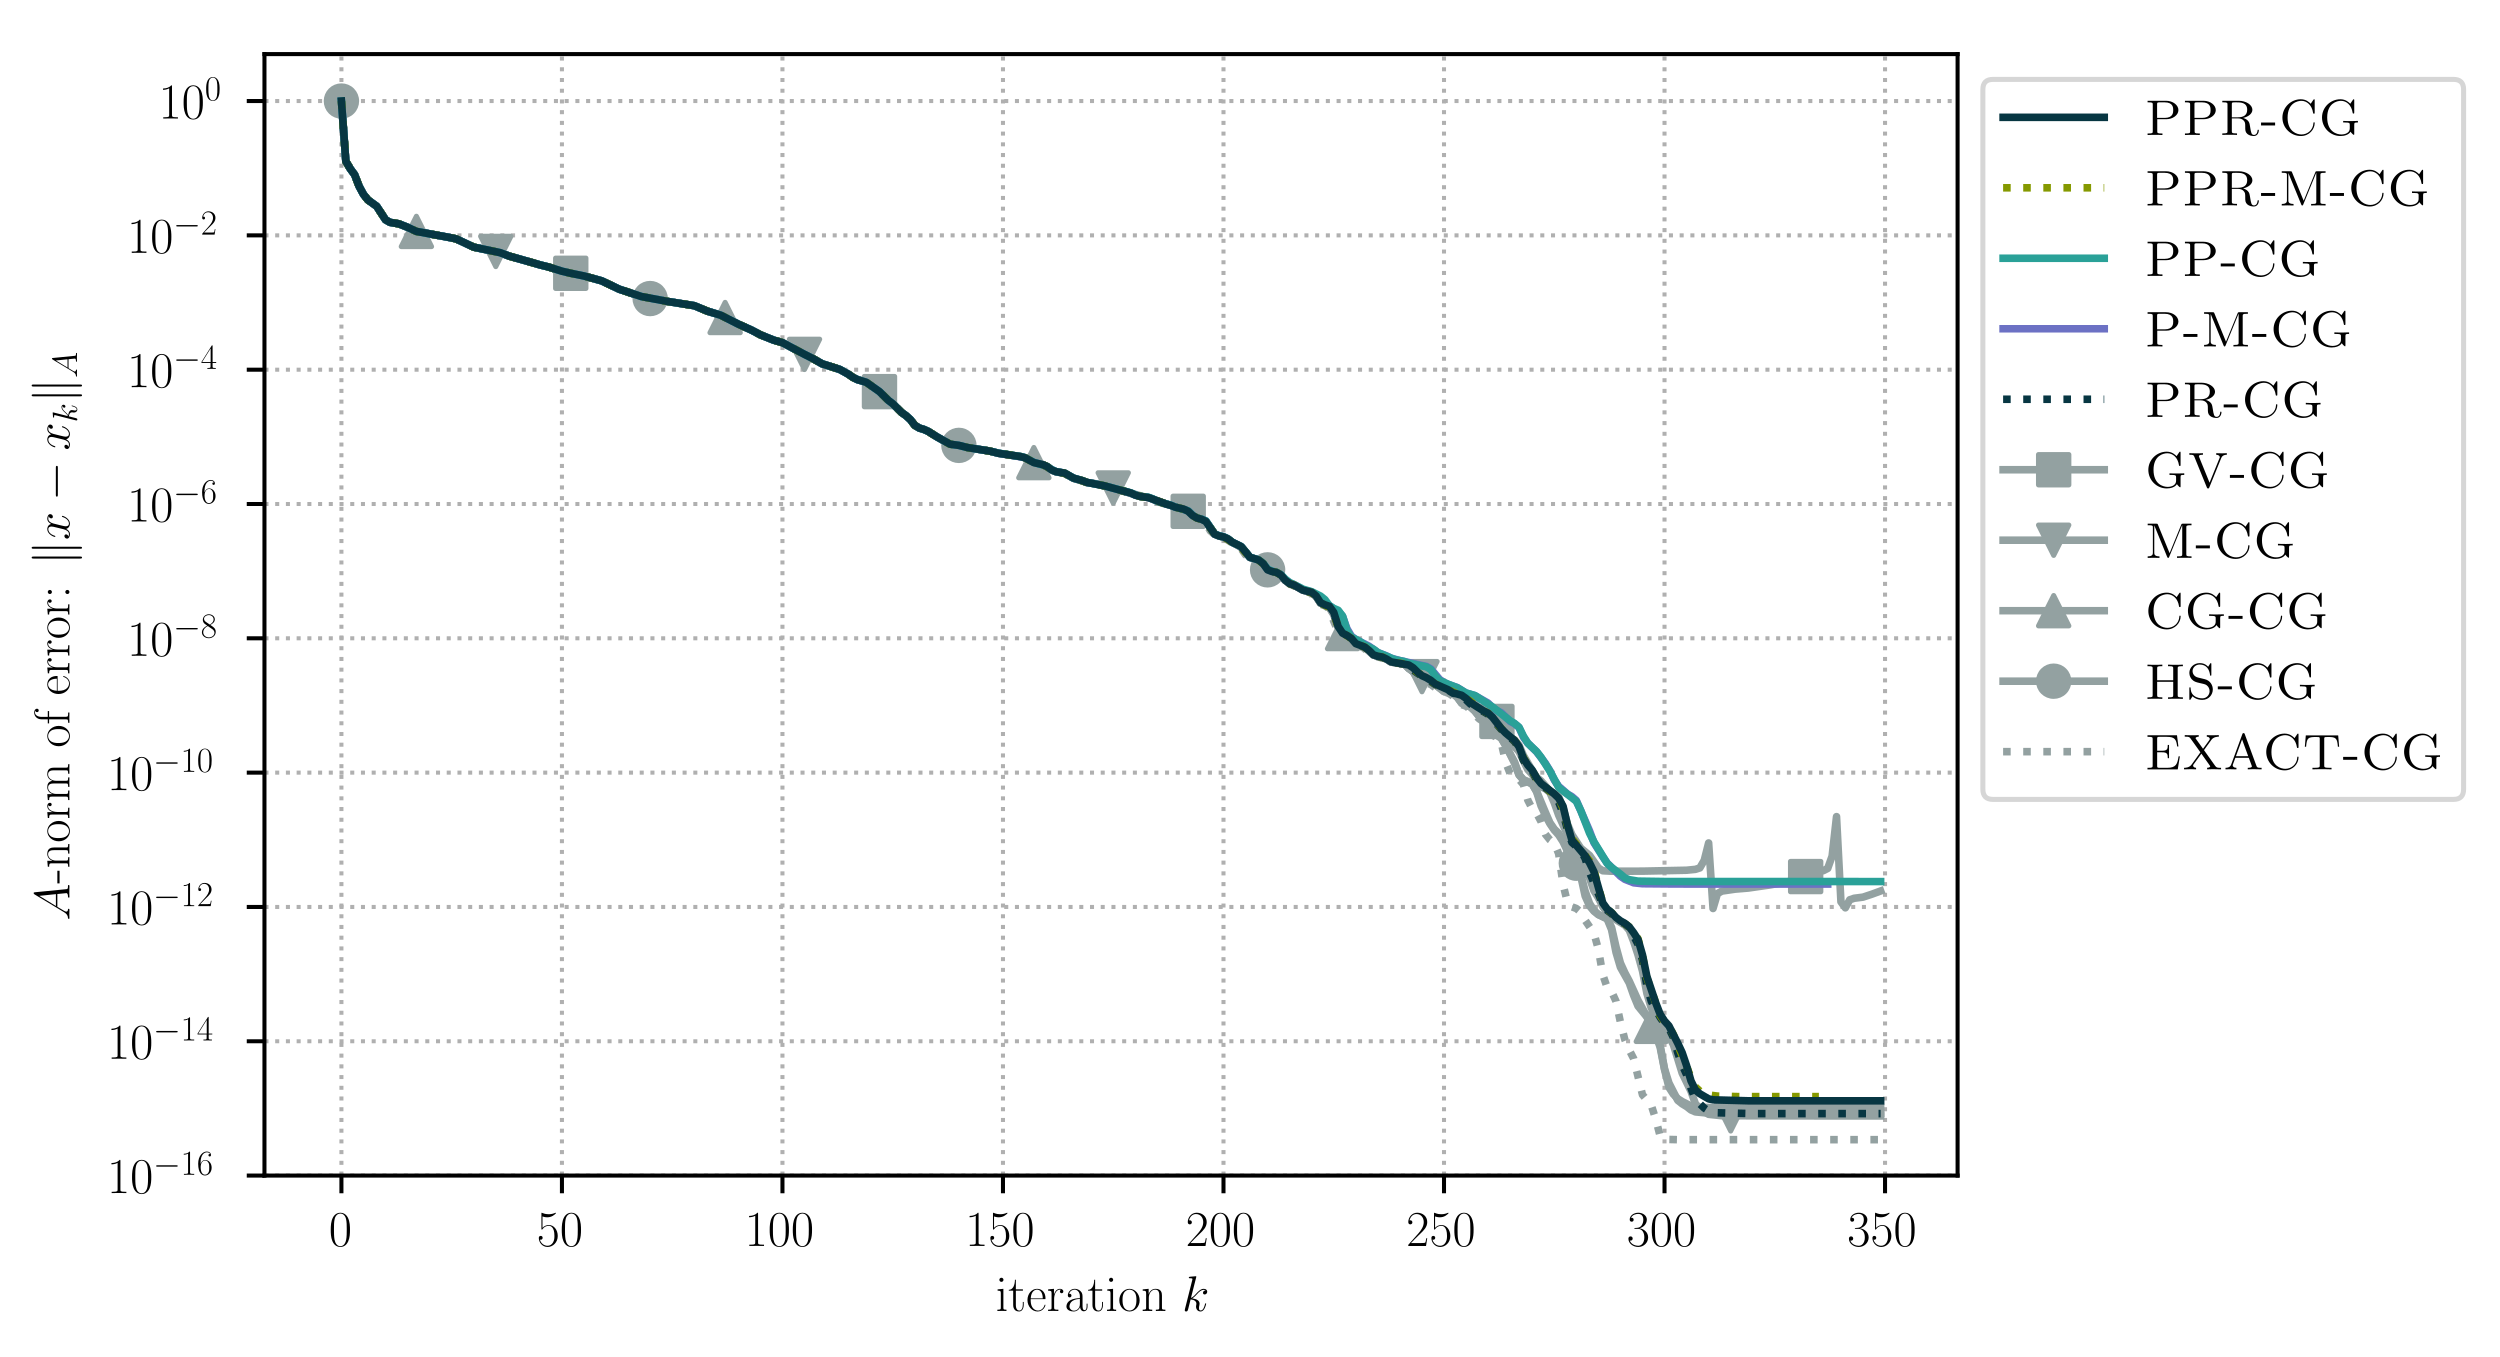 <?xml version="1.0" encoding="utf-8" standalone="no"?>
<!DOCTYPE svg PUBLIC "-//W3C//DTD SVG 1.1//EN"
  "http://www.w3.org/Graphics/SVG/1.1/DTD/svg11.dtd">
<!-- Created with matplotlib (https://matplotlib.org/) -->
<svg height="268.371pt" version="1.1" viewBox="0 0 494.35 268.371" width="494.35pt" xmlns="http://www.w3.org/2000/svg" xmlns:xlink="http://www.w3.org/1999/xlink">
 <defs>
  <style type="text/css">
*{stroke-linecap:butt;stroke-linejoin:round;}
  </style>
 </defs>
 <g id="figure_1">
  <g id="patch_1">
   <path d="M -0 268.371 
L 494.35 268.371 
L 494.35 0 
L -0 0 
z
" style="fill:#ffffff;"/>
  </g>
  <g id="axes_1">
   <g id="patch_2">
    <path d="M 52.294 232.46 
L 387.094 232.46 
L 387.094 10.7 
L 52.294 10.7 
z
" style="fill:#ffffff;"/>
   </g>
   <g id="matplotlib.axis_1">
    <g id="xtick_1">
     <g id="line2d_1">
      <path clip-path="url(#p8adca94849)" d="M 67.513 232.46 
L 67.513 10.7 
" style="fill:none;stroke:#b0b0b0;stroke-dasharray:0.8,1.32;stroke-dashoffset:0;stroke-width:0.8;"/>
     </g>
     <g id="line2d_2">
      <defs>
       <path d="M 0 0 
L 0 3.5 
" id="m194b3b1efd" style="stroke:#000000;stroke-width:0.8;"/>
      </defs>
      <g>
       <use style="stroke:#000000;stroke-width:0.8;" x="67.513" xlink:href="#m194b3b1efd" y="232.46"/>
      </g>
     </g>
     <g id="text_1">
      <!-- $0$ -->
      <defs>
       <path d="M 42 31.844 
C 42 37.969 41.906 48.422 37.703 56.453 
C 34 63.484 28.094 66 22.906 66 
C 18.094 66 12 63.781 8.203 56.562 
C 4.203 49.016 3.797 39.672 3.797 31.844 
C 3.797 26.109 3.906 17.375 7 9.734 
C 11.297 -0.609 19 -2 22.906 -2 
C 27.5 -2 34.5 -0.109 38.594 9.438 
C 41.594 16.375 42 24.5 42 31.844 
z
M 22.906 -0.406 
C 16.5 -0.406 12.703 5.125 11.297 12.75 
C 10.203 18.688 10.203 27.328 10.203 32.953 
C 10.203 40.688 10.203 47.109 11.5 53.234 
C 13.406 61.781 19 64.391 22.906 64.391 
C 27 64.391 32.297 61.672 34.203 53.438 
C 35.5 47.719 35.594 40.984 35.594 32.953 
C 35.594 26.422 35.594 18.375 34.406 12.453 
C 32.297 1.5 26.406 -0.406 22.906 -0.406 
z
" id="CMR17-48"/>
      </defs>
      <g transform="translate(65.022 246.378)scale(0.1 -0.1)">
       <use transform="scale(0.996)" xlink:href="#CMR17-48"/>
      </g>
     </g>
    </g>
    <g id="xtick_2">
     <g id="line2d_3">
      <path clip-path="url(#p8adca94849)" d="M 111.118 232.46 
L 111.118 10.7 
" style="fill:none;stroke:#b0b0b0;stroke-dasharray:0.8,1.32;stroke-dashoffset:0;stroke-width:0.8;"/>
     </g>
     <g id="line2d_4">
      <g>
       <use style="stroke:#000000;stroke-width:0.8;" x="111.118" xlink:href="#m194b3b1efd" y="232.46"/>
      </g>
     </g>
     <g id="text_2">
      <!-- $50$ -->
      <defs>
       <path d="M 11.406 58.594 
C 12.406 58.188 16.5 56.891 20.703 56.891 
C 30 56.891 35.094 61.891 38 64.688 
C 38 65.484 38 66 37.406 66 
C 37.297 66 37.094 66 36.297 65.594 
C 32.797 64.094 28.703 63 23.703 63 
C 20.703 63 16.203 63.359 11.297 65.484 
C 10.203 66 10 66 9.906 66 
C 9.406 66 9.297 65.891 9.297 63.906 
L 9.297 34.859 
C 9.297 33.016 9.297 32.5 10.297 32.5 
C 10.797 32.5 11 32.703 11.5 33.422 
C 14.703 38.047 19.094 40 24.094 40 
C 27.594 40 35.094 37.734 35.094 20.203 
C 35.094 16.984 35.094 11.188 32.094 6.594 
C 29.594 2.484 25.703 0.391 21.406 0.391 
C 14.797 0.391 8.094 4.984 6.297 12.688 
C 6.703 12.594 7.5 12.391 7.906 12.391 
C 9.203 12.391 11.703 13.094 11.703 16.188 
C 11.703 18.891 9.797 20 7.906 20 
C 5.594 20 4.094 18.594 4.094 15.797 
C 4.094 7.094 11 -2 21.594 -2 
C 31.906 -2 41.703 6.891 41.703 19.797 
C 41.703 32.094 33.906 41.594 24.203 41.594 
C 19.094 41.594 14.797 39.688 11.406 36 
z
" id="CMR17-53"/>
      </defs>
      <g transform="translate(106.136 246.378)scale(0.1 -0.1)">
       <use transform="scale(0.996)" xlink:href="#CMR17-53"/>
       <use transform="translate(45.69 0)scale(0.996)" xlink:href="#CMR17-48"/>
      </g>
     </g>
    </g>
    <g id="xtick_3">
     <g id="line2d_5">
      <path clip-path="url(#p8adca94849)" d="M 154.723 232.46 
L 154.723 10.7 
" style="fill:none;stroke:#b0b0b0;stroke-dasharray:0.8,1.32;stroke-dashoffset:0;stroke-width:0.8;"/>
     </g>
     <g id="line2d_6">
      <g>
       <use style="stroke:#000000;stroke-width:0.8;" x="154.723" xlink:href="#m194b3b1efd" y="232.46"/>
      </g>
     </g>
     <g id="text_3">
      <!-- $100$ -->
      <defs>
       <path d="M 26.594 63.797 
C 26.594 65.891 26.5 66 25.094 66 
C 21.203 61.359 15.297 59.891 9.703 59.688 
C 9.406 59.688 8.906 59.688 8.797 59.5 
C 8.703 59.297 8.703 59.094 8.703 57 
C 11.797 57 17 57.594 21 59.984 
L 21 7.297 
C 21 3.797 20.797 2.594 12.203 2.594 
L 9.203 2.594 
L 9.203 0 
C 14 0.094 19 0.188 23.797 0.188 
C 28.594 0.188 33.594 0.094 38.406 0 
L 38.406 2.594 
L 35.406 2.594 
C 26.797 2.594 26.594 3.688 26.594 7.297 
z
" id="CMR17-49"/>
      </defs>
      <g transform="translate(147.251 246.378)scale(0.1 -0.1)">
       <use transform="scale(0.996)" xlink:href="#CMR17-49"/>
       <use transform="translate(45.69 0)scale(0.996)" xlink:href="#CMR17-48"/>
       <use transform="translate(91.381 0)scale(0.996)" xlink:href="#CMR17-48"/>
      </g>
     </g>
    </g>
    <g id="xtick_4">
     <g id="line2d_7">
      <path clip-path="url(#p8adca94849)" d="M 198.328 232.46 
L 198.328 10.7 
" style="fill:none;stroke:#b0b0b0;stroke-dasharray:0.8,1.32;stroke-dashoffset:0;stroke-width:0.8;"/>
     </g>
     <g id="line2d_8">
      <g>
       <use style="stroke:#000000;stroke-width:0.8;" x="198.328" xlink:href="#m194b3b1efd" y="232.46"/>
      </g>
     </g>
     <g id="text_4">
      <!-- $150$ -->
      <g transform="translate(190.856 246.378)scale(0.1 -0.1)">
       <use transform="scale(0.996)" xlink:href="#CMR17-49"/>
       <use transform="translate(45.69 0)scale(0.996)" xlink:href="#CMR17-53"/>
       <use transform="translate(91.381 0)scale(0.996)" xlink:href="#CMR17-48"/>
      </g>
     </g>
    </g>
    <g id="xtick_5">
     <g id="line2d_9">
      <path clip-path="url(#p8adca94849)" d="M 241.933 232.46 
L 241.933 10.7 
" style="fill:none;stroke:#b0b0b0;stroke-dasharray:0.8,1.32;stroke-dashoffset:0;stroke-width:0.8;"/>
     </g>
     <g id="line2d_10">
      <g>
       <use style="stroke:#000000;stroke-width:0.8;" x="241.933" xlink:href="#m194b3b1efd" y="232.46"/>
      </g>
     </g>
     <g id="text_5">
      <!-- $200$ -->
      <defs>
       <path d="M 41.703 15.469 
L 39.906 15.469 
C 38.906 8.391 38.094 7.188 37.703 6.594 
C 37.203 5.797 30 5.797 28.594 5.797 
L 9.406 5.797 
C 13 9.688 20 16.766 28.5 24.938 
C 34.594 30.719 41.703 37.5 41.703 47.391 
C 41.703 59.188 32.297 66 21.797 66 
C 10.797 66 4.094 56.297 4.094 47.297 
C 4.094 43.391 7 42.891 8.203 42.891 
C 9.203 42.891 12.203 43.484 12.203 46.984 
C 12.203 50.094 9.594 51 8.203 51 
C 7.594 51 7 50.891 6.594 50.688 
C 8.5 59.188 14.297 63.391 20.406 63.391 
C 29.094 63.391 34.797 56.5 34.797 47.391 
C 34.797 38.703 29.703 31.219 24 24.734 
L 4.094 2.297 
L 4.094 0 
L 39.297 0 
z
" id="CMR17-50"/>
      </defs>
      <g transform="translate(234.461 246.378)scale(0.1 -0.1)">
       <use transform="scale(0.996)" xlink:href="#CMR17-50"/>
       <use transform="translate(45.69 0)scale(0.996)" xlink:href="#CMR17-48"/>
       <use transform="translate(91.381 0)scale(0.996)" xlink:href="#CMR17-48"/>
      </g>
     </g>
    </g>
    <g id="xtick_6">
     <g id="line2d_11">
      <path clip-path="url(#p8adca94849)" d="M 285.538 232.46 
L 285.538 10.7 
" style="fill:none;stroke:#b0b0b0;stroke-dasharray:0.8,1.32;stroke-dashoffset:0;stroke-width:0.8;"/>
     </g>
     <g id="line2d_12">
      <g>
       <use style="stroke:#000000;stroke-width:0.8;" x="285.538" xlink:href="#m194b3b1efd" y="232.46"/>
      </g>
     </g>
     <g id="text_6">
      <!-- $250$ -->
      <g transform="translate(278.066 246.378)scale(0.1 -0.1)">
       <use transform="scale(0.996)" xlink:href="#CMR17-50"/>
       <use transform="translate(45.69 0)scale(0.996)" xlink:href="#CMR17-53"/>
       <use transform="translate(91.381 0)scale(0.996)" xlink:href="#CMR17-48"/>
      </g>
     </g>
    </g>
    <g id="xtick_7">
     <g id="line2d_13">
      <path clip-path="url(#p8adca94849)" d="M 329.143 232.46 
L 329.143 10.7 
" style="fill:none;stroke:#b0b0b0;stroke-dasharray:0.8,1.32;stroke-dashoffset:0;stroke-width:0.8;"/>
     </g>
     <g id="line2d_14">
      <g>
       <use style="stroke:#000000;stroke-width:0.8;" x="329.143" xlink:href="#m194b3b1efd" y="232.46"/>
      </g>
     </g>
     <g id="text_7">
      <!-- $300$ -->
      <defs>
       <path d="M 22.094 34 
C 31 34 34.906 26.141 34.906 17.094 
C 34.906 5.031 28.5 0.391 22.703 0.391 
C 17.406 0.391 8.797 3.016 6.094 10.797 
C 6.594 10.594 7.094 10.594 7.594 10.594 
C 10 10.594 11.797 12.188 11.797 14.797 
C 11.797 17.688 9.594 19 7.594 19 
C 5.906 19 3.297 18.188 3.297 14.484 
C 3.297 5.234 12.297 -2 22.906 -2 
C 34 -2 42.5 6.75 42.5 16.984 
C 42.5 26.844 34.5 34 25 35.094 
C 32.594 36.672 39.906 43.375 39.906 52.391 
C 39.906 60.25 32 66 23 66 
C 13.906 66 5.906 60.344 5.906 52.297 
C 5.906 48.797 8.5 48.188 9.797 48.188 
C 11.906 48.188 13.703 49.484 13.703 52.094 
C 13.703 54.688 11.906 56 9.797 56 
C 9.406 56 8.906 56 8.5 55.797 
C 11.406 62.484 19.297 63.688 22.797 63.688 
C 26.297 63.688 32.906 61.969 32.906 52.297 
C 32.906 49.484 32.5 44.547 29.094 40.219 
C 26.094 36.391 22.703 36.188 19.406 35.891 
C 18.906 35.891 16.594 35.688 16.203 35.688 
C 15.5 35.594 15.094 35.5 15.094 34.797 
C 15.094 34.094 15.203 34 17.203 34 
z
" id="CMR17-51"/>
      </defs>
      <g transform="translate(321.671 246.378)scale(0.1 -0.1)">
       <use transform="scale(0.996)" xlink:href="#CMR17-51"/>
       <use transform="translate(45.69 0)scale(0.996)" xlink:href="#CMR17-48"/>
       <use transform="translate(91.381 0)scale(0.996)" xlink:href="#CMR17-48"/>
      </g>
     </g>
    </g>
    <g id="xtick_8">
     <g id="line2d_15">
      <path clip-path="url(#p8adca94849)" d="M 372.748 232.46 
L 372.748 10.7 
" style="fill:none;stroke:#b0b0b0;stroke-dasharray:0.8,1.32;stroke-dashoffset:0;stroke-width:0.8;"/>
     </g>
     <g id="line2d_16">
      <g>
       <use style="stroke:#000000;stroke-width:0.8;" x="372.748" xlink:href="#m194b3b1efd" y="232.46"/>
      </g>
     </g>
     <g id="text_8">
      <!-- $350$ -->
      <g transform="translate(365.276 246.378)scale(0.1 -0.1)">
       <use transform="scale(0.996)" xlink:href="#CMR17-51"/>
       <use transform="translate(45.69 0)scale(0.996)" xlink:href="#CMR17-53"/>
       <use transform="translate(91.381 0)scale(0.996)" xlink:href="#CMR17-48"/>
      </g>
     </g>
    </g>
    <g id="text_9">
     <!-- iteration $k$ -->
     <defs>
      <path d="M 15.5 61.891 
C 15.5 64.094 13.703 66 11.406 66 
C 9.203 66 7.297 64.188 7.297 61.891 
C 7.297 59.688 9.094 57.797 11.406 57.797 
C 13.594 57.797 15.5 59.594 15.5 61.891 
z
M 3.797 42.891 
L 3.797 40.297 
C 9.406 40.297 10.203 39.688 10.203 34.859 
L 10.203 6.922 
C 10.203 3.094 9.797 2.594 3.406 2.594 
L 3.406 0 
C 5.797 0.188 10.094 0.188 12.594 0.188 
C 15 0.188 19.094 0.188 21.406 0 
L 21.406 2.594 
C 15.5 2.594 15.297 3.203 15.297 6.812 
L 15.297 44 
z
" id="CMR17-105"/>
      <path d="M 15.094 40.391 
L 29.094 40.391 
L 29.094 43 
L 15.094 43 
L 15.094 62 
L 13.297 62 
C 13.094 51.438 9.594 42.188 1.094 41.984 
L 1.094 40.391 
L 9.797 40.391 
L 9.797 12.156 
C 9.797 10.234 9.797 -1 21.406 -1 
C 27.297 -1 30.703 4.812 30.703 12.25 
L 30.703 17.984 
L 28.906 17.984 
L 28.906 12.344 
C 28.906 5.422 26.203 0.797 22 0.797 
C 19.094 0.797 15.094 2.797 15.094 11.953 
z
" id="CMR17-116"/>
      <path d="M 38.094 23.484 
C 38.5 23.891 38.5 24.094 38.5 25.094 
C 38.5 35.172 33.094 44 21.703 44 
C 11.094 44 2.703 33.984 2.703 21.781 
C 2.703 8.656 12.203 -1 22.797 -1 
C 34 -1 38.406 9.672 38.406 11.797 
C 38.406 12.5 37.797 12.5 37.594 12.5 
C 36.906 12.5 36.797 12.297 36.406 11.078 
C 34.203 4.219 28.703 0.797 23.5 0.797 
C 19.203 0.797 14.906 3.219 12.203 7.656 
C 9.094 12.797 9.094 18.75 9.094 23.484 
z
M 9.203 25 
C 9.906 39.234 17.594 42.391 21.594 42.391 
C 28.406 42.391 33 36.062 33.094 25 
z
" id="CMR17-101"/>
      <path d="M 15 23.703 
C 15 33.344 19.094 42.391 26.594 42.391 
C 27.297 42.391 28 42.297 28.703 41.984 
C 28.703 41.984 26.5 41.281 26.5 38.672 
C 26.5 36.266 28.406 35.266 29.906 35.266 
C 31.094 35.266 33.297 35.969 33.297 38.781 
C 33.297 41.984 30.094 44 26.703 44 
C 19.094 44 15.797 36.562 14.797 33.047 
L 14.703 33.047 
L 14.703 44 
L 3.094 42.891 
L 3.094 40.281 
C 9 40.281 9.906 39.688 9.906 34.859 
L 9.906 6.922 
C 9.906 3.094 9.5 2.594 3.094 2.594 
L 3.094 0 
C 5.5 0.188 10.094 0.188 12.703 0.188 
C 15.594 0.188 20.703 0.188 23.406 0 
L 23.406 2.594 
C 16.203 2.594 15 2.594 15 7.109 
z
" id="CMR17-114"/>
      <path d="M 36 25.875 
C 36 32 36 35.547 31.797 39.594 
C 28.094 42.984 23.797 44 20.406 44 
C 12.5 44 6.797 37.625 6.797 30.891 
C 6.797 27.188 9.797 27 10.406 27 
C 11.703 27 14 27.797 14 30.594 
C 14 33.094 12.094 34.188 10.406 34.188 
C 10 34.188 9.5 34.094 9.203 34 
C 11.297 40.531 16.703 42.391 20.203 42.391 
C 25.203 42.391 30.703 37.828 30.703 29.297 
L 30.703 25.5 
C 24.797 25.297 17.703 24.5 12.094 21.453 
C 5.797 17.922 4 12.844 4 9 
C 4 1.203 13 -1 18.297 -1 
C 23.797 -1 28.906 2.109 31.094 7.891 
C 31.297 3.422 34.094 -0.609 38.5 -0.609 
C 40.594 -0.609 45.906 0.797 45.906 8.797 
L 45.906 14.469 
L 44.094 14.469 
L 44.094 8.703 
C 44.094 2.516 41.406 1.703 40.094 1.703 
C 36 1.703 36 6.969 36 11.438 
z
M 30.703 13.859 
C 30.703 5.047 24.5 0.594 19 0.594 
C 14 0.594 10.094 4.344 10.094 9 
C 10.094 12.047 11.406 17.406 17.203 20.656 
C 22 23.391 27.5 23.797 30.703 24 
z
" id="CMR17-97"/>
      <path d="M 43.094 21.188 
C 43.094 34 33.797 44 22.906 44 
C 12 44 2.703 34 2.703 21.188 
C 2.703 8.594 12 -1 22.906 -1 
C 33.797 -1 43.094 8.594 43.094 21.188 
z
M 22.906 0.797 
C 18.203 0.797 14.203 3.594 11.906 7.5 
C 9.406 12 9.094 17.594 9.094 22 
C 9.094 26.188 9.297 31.391 11.906 35.891 
C 13.906 39.188 17.797 42.391 22.906 42.391 
C 27.406 42.391 31.203 39.891 33.594 36.391 
C 36.703 31.688 36.703 25.094 36.703 22 
C 36.703 18.094 36.5 12.094 33.797 7.297 
C 31 2.688 26.703 0.797 22.906 0.797 
z
" id="CMR17-111"/>
      <path d="M 41.5 30.531 
C 41.5 35.656 40.5 44 28.703 44 
C 20.797 44 16.703 37.875 15.203 33.844 
L 15.094 33.844 
L 15.094 44 
L 3.297 42.891 
L 3.297 40.281 
C 9.203 40.281 10.094 39.688 10.094 34.859 
L 10.094 6.922 
C 10.094 3.094 9.703 2.594 3.297 2.594 
L 3.297 0 
C 5.703 0.188 10.094 0.188 12.703 0.188 
C 15.297 0.188 19.797 0.188 22.203 0 
L 22.203 2.594 
C 15.797 2.594 15.406 3 15.406 6.922 
L 15.406 26.219 
C 15.406 35.453 21 42.391 28 42.391 
C 35.406 42.391 36.203 35.766 36.203 30.938 
L 36.203 6.922 
C 36.203 3.094 35.797 2.594 29.406 2.594 
L 29.406 0 
C 31.797 0.188 36.203 0.188 38.797 0.188 
C 41.406 0.188 45.906 0.188 48.297 0 
L 48.297 2.594 
C 41.906 2.594 41.5 3 41.5 6.922 
z
" id="CMR17-110"/>
      <path d="M 28.094 66.484 
C 28.203 66.891 28.406 67.484 28.406 67.984 
C 28.406 69 27.406 69 27.203 69 
C 27.094 69 23.5 68.688 21.703 68.484 
C 20 68.391 18.5 68.188 16.703 68.094 
C 14.297 67.891 13.594 67.797 13.594 65.984 
C 13.594 64.984 14.594 64.984 15.594 64.984 
C 20.703 64.984 20.703 64.109 20.703 63.125 
C 20.703 62.719 20.703 62.531 20.203 60.75 
L 5.906 3.906 
C 5.5 2.391 5.5 2.203 5.5 1.594 
C 5.5 -0.609 7.203 -1 8.203 -1 
C 11 -1 11.594 1.188 12.406 4.297 
L 17.094 23.062 
C 24.297 22.266 28.594 19.25 28.594 14.438 
C 28.594 13.828 28.594 13.438 28.297 11.922 
C 27.906 10.422 27.906 9.219 27.906 8.719 
C 27.906 2.891 31.703 -1 36.797 -1 
C 41.406 -1 43.797 3.203 44.594 4.609 
C 46.703 8.312 48 13.938 48 14.328 
C 48 14.828 47.594 15.234 47 15.234 
C 46.094 15.234 46 14.828 45.594 13.234 
C 44.203 8.016 42.094 1 37 1 
C 35 1 33.703 2 33.703 5.812 
C 33.703 7.719 34.094 9.922 34.5 11.422 
C 34.906 13.234 34.906 13.328 34.906 14.531 
C 34.906 20.453 29.594 23.766 20.406 24.969 
C 24 27.172 27.594 31.078 29 32.594 
C 34.703 38.984 38.594 41.984 43.203 41.984 
C 45.5 41.984 46.094 41.484 46.797 41 
C 43.094 40.594 41.703 37.984 41.703 35.984 
C 41.703 33.594 43.594 32.797 45 32.797 
C 47.703 32.797 50.094 35.094 50.094 38.297 
C 50.094 41.156 47.797 44 43.297 44 
C 37.797 44 33.297 40.297 26.203 32.297 
C 25.203 31.078 21.5 27.281 17.797 25.875 
z
" id="CMMI12-107"/>
     </defs>
     <g transform="translate(196.885 259.234)scale(0.1 -0.1)">
      <use transform="scale(0.996)" xlink:href="#CMR17-105"/>
      <use transform="translate(24.871 0)scale(0.996)" xlink:href="#CMR17-116"/>
      <use transform="translate(60.152 0)scale(0.996)" xlink:href="#CMR17-101"/>
      <use transform="translate(100.637 0)scale(0.996)" xlink:href="#CMR17-114"/>
      <use transform="translate(135.918 0)scale(0.996)" xlink:href="#CMR17-97"/>
      <use transform="translate(181.609 0)scale(0.996)" xlink:href="#CMR17-116"/>
      <use transform="translate(216.889 0)scale(0.996)" xlink:href="#CMR17-105"/>
      <use transform="translate(241.761 0)scale(0.996)" xlink:href="#CMR17-111"/>
      <use transform="translate(287.451 0)scale(0.996)" xlink:href="#CMR17-110"/>
      <use transform="translate(368.422 0)scale(0.996)" xlink:href="#CMMI12-107"/>
     </g>
    </g>
   </g>
   <g id="matplotlib.axis_2">
    <g id="ytick_1">
     <g id="line2d_17">
      <path clip-path="url(#p8adca94849)" d="M 52.294 232.46 
L 387.094 232.46 
" style="fill:none;stroke:#b0b0b0;stroke-dasharray:0.8,1.32;stroke-dashoffset:0;stroke-width:0.8;"/>
     </g>
     <g id="line2d_18">
      <defs>
       <path d="M 0 0 
L -3.5 0 
" id="m24af9febc2" style="stroke:#000000;stroke-width:0.8;"/>
      </defs>
      <g>
       <use style="stroke:#000000;stroke-width:0.8;" x="52.294" xlink:href="#m24af9febc2" y="232.46"/>
      </g>
     </g>
     <g id="text_10">
      <!-- $10^{-16}$ -->
      <defs>
       <path d="M 65.906 23 
C 67.594 23 69.406 23 69.406 25 
C 69.406 27 67.594 27 65.906 27 
L 11.797 27 
C 10.094 27 8.297 27 8.297 25 
C 8.297 23 10.094 23 11.797 23 
z
" id="CMSY10-0"/>
       <path d="M 10.594 34.344 
C 10.594 58 21.797 63.688 28.297 63.688 
C 30.406 63.688 35.5 63.266 37.5 59.094 
C 35.906 59.094 32.906 59.094 32.906 55.594 
C 32.906 52.891 35.094 52 36.5 52 
C 37.406 52 40.094 52.391 40.094 55.797 
C 40.094 62.297 35.094 66 28.203 66 
C 16.297 66 3.797 53.297 3.797 31.422 
C 3.797 4.016 15.094 -2 23.094 -2 
C 32.797 -2 42 6.734 42 20.234 
C 42 32.828 33.906 42 23.703 42 
C 17.594 42 13.094 37.969 10.594 30.922 
z
M 23.094 0.391 
C 10.797 0.391 10.797 18.938 10.797 22.656 
C 10.797 29.906 14.203 40.391 23.5 40.391 
C 25.203 40.391 30.094 40.391 33.406 33.438 
C 35.203 29.516 35.203 25.375 35.203 20.344 
C 35.203 14.906 35.203 10.875 33.094 6.844 
C 30.906 2.703 27.703 0.391 23.094 0.391 
z
" id="CMR17-54"/>
      </defs>
      <g transform="translate(21.163 235.919)scale(0.1 -0.1)">
       <use transform="scale(0.996)" xlink:href="#CMR17-49"/>
       <use transform="translate(45.69 0)scale(0.996)" xlink:href="#CMR17-48"/>
       <use transform="translate(91.381 36.154)scale(0.697)" xlink:href="#CMSY10-0"/>
       <use transform="translate(145.622 36.154)scale(0.697)" xlink:href="#CMR17-49"/>
       <use transform="translate(177.605 36.154)scale(0.697)" xlink:href="#CMR17-54"/>
      </g>
     </g>
    </g>
    <g id="ytick_2">
     <g id="line2d_19">
      <path clip-path="url(#p8adca94849)" d="M 52.294 205.9 
L 387.094 205.9 
" style="fill:none;stroke:#b0b0b0;stroke-dasharray:0.8,1.32;stroke-dashoffset:0;stroke-width:0.8;"/>
     </g>
     <g id="line2d_20">
      <g>
       <use style="stroke:#000000;stroke-width:0.8;" x="52.294" xlink:href="#m24af9febc2" y="205.9"/>
      </g>
     </g>
     <g id="text_11">
      <!-- $10^{-14}$ -->
      <defs>
       <path d="M 33.594 64.797 
C 33.594 66.891 33.5 67 31.703 67 
L 2 19.594 
L 2 17 
L 27.797 17 
L 27.797 7.188 
C 27.797 3.594 27.594 2.594 20.594 2.594 
L 18.703 2.594 
L 18.703 0 
C 21.906 0.188 27.297 0.188 30.703 0.188 
C 34.094 0.188 39.5 0.188 42.703 0 
L 42.703 2.594 
L 40.797 2.594 
C 33.797 2.594 33.594 3.594 33.594 7.188 
L 33.594 17 
L 43.797 17 
L 43.797 19.594 
L 33.594 19.594 
z
M 28.094 58.172 
L 28.094 19.594 
L 4 19.594 
z
" id="CMR17-52"/>
      </defs>
      <g transform="translate(21.163 209.36)scale(0.1 -0.1)">
       <use transform="scale(0.996)" xlink:href="#CMR17-49"/>
       <use transform="translate(45.69 0)scale(0.996)" xlink:href="#CMR17-48"/>
       <use transform="translate(91.381 36.154)scale(0.697)" xlink:href="#CMSY10-0"/>
       <use transform="translate(145.622 36.154)scale(0.697)" xlink:href="#CMR17-49"/>
       <use transform="translate(177.605 36.154)scale(0.697)" xlink:href="#CMR17-52"/>
      </g>
     </g>
    </g>
    <g id="ytick_3">
     <g id="line2d_21">
      <path clip-path="url(#p8adca94849)" d="M 52.294 179.341 
L 387.094 179.341 
" style="fill:none;stroke:#b0b0b0;stroke-dasharray:0.8,1.32;stroke-dashoffset:0;stroke-width:0.8;"/>
     </g>
     <g id="line2d_22">
      <g>
       <use style="stroke:#000000;stroke-width:0.8;" x="52.294" xlink:href="#m24af9febc2" y="179.341"/>
      </g>
     </g>
     <g id="text_12">
      <!-- $10^{-12}$ -->
      <g transform="translate(21.163 182.8)scale(0.1 -0.1)">
       <use transform="scale(0.996)" xlink:href="#CMR17-49"/>
       <use transform="translate(45.69 0)scale(0.996)" xlink:href="#CMR17-48"/>
       <use transform="translate(91.381 36.154)scale(0.697)" xlink:href="#CMSY10-0"/>
       <use transform="translate(145.622 36.154)scale(0.697)" xlink:href="#CMR17-49"/>
       <use transform="translate(177.605 36.154)scale(0.697)" xlink:href="#CMR17-50"/>
      </g>
     </g>
    </g>
    <g id="ytick_4">
     <g id="line2d_23">
      <path clip-path="url(#p8adca94849)" d="M 52.294 152.781 
L 387.094 152.781 
" style="fill:none;stroke:#b0b0b0;stroke-dasharray:0.8,1.32;stroke-dashoffset:0;stroke-width:0.8;"/>
     </g>
     <g id="line2d_24">
      <g>
       <use style="stroke:#000000;stroke-width:0.8;" x="52.294" xlink:href="#m24af9febc2" y="152.781"/>
      </g>
     </g>
     <g id="text_13">
      <!-- $10^{-10}$ -->
      <g transform="translate(21.163 156.24)scale(0.1 -0.1)">
       <use transform="scale(0.996)" xlink:href="#CMR17-49"/>
       <use transform="translate(45.69 0)scale(0.996)" xlink:href="#CMR17-48"/>
       <use transform="translate(91.381 36.154)scale(0.697)" xlink:href="#CMSY10-0"/>
       <use transform="translate(145.622 36.154)scale(0.697)" xlink:href="#CMR17-49"/>
       <use transform="translate(177.605 36.154)scale(0.697)" xlink:href="#CMR17-48"/>
      </g>
     </g>
    </g>
    <g id="ytick_5">
     <g id="line2d_25">
      <path clip-path="url(#p8adca94849)" d="M 52.294 126.221 
L 387.094 126.221 
" style="fill:none;stroke:#b0b0b0;stroke-dasharray:0.8,1.32;stroke-dashoffset:0;stroke-width:0.8;"/>
     </g>
     <g id="line2d_26">
      <g>
       <use style="stroke:#000000;stroke-width:0.8;" x="52.294" xlink:href="#m24af9febc2" y="126.221"/>
      </g>
     </g>
     <g id="text_14">
      <!-- $10^{-8}$ -->
      <defs>
       <path d="M 27.203 35.766 
C 33.5 38.969 39.906 43.797 39.906 51.531 
C 39.906 60.688 31.094 66 23 66 
C 13.906 66 5.906 59.375 5.906 50.234 
C 5.906 47.719 6.5 43.391 10.406 39.578 
C 11.406 38.578 15.594 35.562 18.297 33.656 
C 13.797 31.344 3.297 25.812 3.297 14.766 
C 3.297 4.406 13.094 -2 22.797 -2 
C 33.5 -2 42.5 5.719 42.5 15.969 
C 42.5 25.109 36.406 29.328 32.406 32.047 
z
M 14.094 44.609 
C 13.297 45.109 9.297 48.219 9.297 52.938 
C 9.297 59.078 15.594 63.688 22.797 63.688 
C 30.703 63.688 36.5 58.062 36.5 51.531 
C 36.5 42.188 26.094 36.859 25.594 36.859 
C 25.5 36.859 25.406 36.859 24.594 37.469 
z
M 32.5 24 
C 34 22.906 38.797 19.578 38.797 13.453 
C 38.797 6.016 31.406 0.391 23 0.391 
C 13.906 0.391 7 6.922 7 14.859 
C 7 22.797 13.094 29.438 20 32.547 
z
" id="CMR17-56"/>
      </defs>
      <g transform="translate(25.134 129.68)scale(0.1 -0.1)">
       <use transform="scale(0.996)" xlink:href="#CMR17-49"/>
       <use transform="translate(45.69 0)scale(0.996)" xlink:href="#CMR17-48"/>
       <use transform="translate(91.381 36.154)scale(0.697)" xlink:href="#CMSY10-0"/>
       <use transform="translate(145.622 36.154)scale(0.697)" xlink:href="#CMR17-56"/>
      </g>
     </g>
    </g>
    <g id="ytick_6">
     <g id="line2d_27">
      <path clip-path="url(#p8adca94849)" d="M 52.294 99.661 
L 387.094 99.661 
" style="fill:none;stroke:#b0b0b0;stroke-dasharray:0.8,1.32;stroke-dashoffset:0;stroke-width:0.8;"/>
     </g>
     <g id="line2d_28">
      <g>
       <use style="stroke:#000000;stroke-width:0.8;" x="52.294" xlink:href="#m24af9febc2" y="99.661"/>
      </g>
     </g>
     <g id="text_15">
      <!-- $10^{-6}$ -->
      <g transform="translate(25.134 103.121)scale(0.1 -0.1)">
       <use transform="scale(0.996)" xlink:href="#CMR17-49"/>
       <use transform="translate(45.69 0)scale(0.996)" xlink:href="#CMR17-48"/>
       <use transform="translate(91.381 36.154)scale(0.697)" xlink:href="#CMSY10-0"/>
       <use transform="translate(145.622 36.154)scale(0.697)" xlink:href="#CMR17-54"/>
      </g>
     </g>
    </g>
    <g id="ytick_7">
     <g id="line2d_29">
      <path clip-path="url(#p8adca94849)" d="M 52.294 73.102 
L 387.094 73.102 
" style="fill:none;stroke:#b0b0b0;stroke-dasharray:0.8,1.32;stroke-dashoffset:0;stroke-width:0.8;"/>
     </g>
     <g id="line2d_30">
      <g>
       <use style="stroke:#000000;stroke-width:0.8;" x="52.294" xlink:href="#m24af9febc2" y="73.102"/>
      </g>
     </g>
     <g id="text_16">
      <!-- $10^{-4}$ -->
      <g transform="translate(25.134 76.561)scale(0.1 -0.1)">
       <use transform="scale(0.996)" xlink:href="#CMR17-49"/>
       <use transform="translate(45.69 0)scale(0.996)" xlink:href="#CMR17-48"/>
       <use transform="translate(91.381 36.154)scale(0.697)" xlink:href="#CMSY10-0"/>
       <use transform="translate(145.622 36.154)scale(0.697)" xlink:href="#CMR17-52"/>
      </g>
     </g>
    </g>
    <g id="ytick_8">
     <g id="line2d_31">
      <path clip-path="url(#p8adca94849)" d="M 52.294 46.542 
L 387.094 46.542 
" style="fill:none;stroke:#b0b0b0;stroke-dasharray:0.8,1.32;stroke-dashoffset:0;stroke-width:0.8;"/>
     </g>
     <g id="line2d_32">
      <g>
       <use style="stroke:#000000;stroke-width:0.8;" x="52.294" xlink:href="#m24af9febc2" y="46.542"/>
      </g>
     </g>
     <g id="text_17">
      <!-- $10^{-2}$ -->
      <g transform="translate(25.134 50.001)scale(0.1 -0.1)">
       <use transform="scale(0.996)" xlink:href="#CMR17-49"/>
       <use transform="translate(45.69 0)scale(0.996)" xlink:href="#CMR17-48"/>
       <use transform="translate(91.381 36.154)scale(0.697)" xlink:href="#CMSY10-0"/>
       <use transform="translate(145.622 36.154)scale(0.697)" xlink:href="#CMR17-50"/>
      </g>
     </g>
    </g>
    <g id="ytick_9">
     <g id="line2d_33">
      <path clip-path="url(#p8adca94849)" d="M 52.294 19.982 
L 387.094 19.982 
" style="fill:none;stroke:#b0b0b0;stroke-dasharray:0.8,1.32;stroke-dashoffset:0;stroke-width:0.8;"/>
     </g>
     <g id="line2d_34">
      <g>
       <use style="stroke:#000000;stroke-width:0.8;" x="52.294" xlink:href="#m24af9febc2" y="19.982"/>
      </g>
     </g>
     <g id="text_18">
      <!-- $10^{0}$ -->
      <g transform="translate(31.361 23.441)scale(0.1 -0.1)">
       <use transform="scale(0.996)" xlink:href="#CMR17-49"/>
       <use transform="translate(45.69 0)scale(0.996)" xlink:href="#CMR17-48"/>
       <use transform="translate(91.381 36.154)scale(0.697)" xlink:href="#CMR17-48"/>
      </g>
     </g>
    </g>
    <g id="text_19">
     <!-- $A$-norm of error: $\| x-x_k \|_A$ -->
     <defs>
      <path d="M 17 11.25 
C 13.5 5.234 10.094 3.203 5.297 2.891 
C 4.203 2.797 3.406 2.797 3.406 1 
C 3.406 0.391 3.906 0 4.594 0 
C 6.406 0 10.906 0.188 12.703 0.188 
C 15.594 0.188 18.797 0 21.594 0 
C 22.203 0 23.406 0 23.406 1.891 
C 23.406 2.797 22.594 2.891 22 2.891 
C 19.703 3.094 17.797 3.906 17.797 6.359 
C 17.797 7.781 18.406 8.906 19.703 11.156 
L 27.297 24 
L 52.797 24 
C 52.906 23.078 52.906 22.266 53 21.344 
C 53.297 18.688 54.5 8.094 54.5 6.156 
C 54.5 3.094 49.406 2.891 47.797 2.891 
C 46.703 2.891 45.594 2.891 45.594 1.094 
C 45.594 0 46.5 0 47.094 0 
C 48.797 0 50.797 0.188 52.5 0.188 
L 58.203 0.188 
C 64.297 0.188 68.703 0 68.797 0 
C 69.5 0 70.594 0 70.594 1.891 
C 70.594 2.891 69.703 2.891 68.203 2.891 
C 62.703 2.891 62.594 3.812 62.297 6.875 
L 56.203 68.797 
C 56 70.797 55.594 71 54.5 71 
C 53.5 71 52.906 70.797 52 69.297 
z
M 29 26.891 
L 49.094 59.859 
L 52.5 26.891 
z
" id="CMMI12-65"/>
      <path d="M 25.5 19.594 
L 25.5 24 
L 0.406 24 
L 0.406 19.594 
z
" id="CMR17-45"/>
      <path d="M 67.594 30.531 
C 67.594 35.562 66.703 44 54.797 44 
C 48 44 43.297 39.375 41.5 33.953 
L 41.406 33.953 
C 40.203 42.188 34.297 44 28.703 44 
C 20.797 44 16.703 37.875 15.203 33.844 
L 15.094 33.844 
L 15.094 44 
L 3.297 42.891 
L 3.297 40.281 
C 9.203 40.281 10.094 39.688 10.094 34.859 
L 10.094 6.922 
C 10.094 3.094 9.703 2.594 3.297 2.594 
L 3.297 0 
C 5.703 0.188 10.094 0.188 12.703 0.188 
C 15.297 0.188 19.797 0.188 22.203 0 
L 22.203 2.594 
C 15.797 2.594 15.406 3 15.406 6.922 
L 15.406 26.219 
C 15.406 35.453 21 42.391 28 42.391 
C 35.406 42.391 36.203 35.766 36.203 30.938 
L 36.203 6.922 
C 36.203 3.094 35.797 2.594 29.406 2.594 
L 29.406 0 
C 31.797 0.188 36.203 0.188 38.797 0.188 
C 41.406 0.188 45.906 0.188 48.297 0 
L 48.297 2.594 
C 41.906 2.594 41.5 3 41.5 6.922 
L 41.5 26.219 
C 41.5 35.453 47.094 42.391 54.094 42.391 
C 61.5 42.391 62.297 35.766 62.297 30.938 
L 62.297 6.922 
C 62.297 3.094 61.906 2.594 55.5 2.594 
L 55.5 0 
C 57.906 0.188 62.297 0.188 64.906 0.188 
C 67.5 0.188 72 0.188 74.406 0 
L 74.406 2.594 
C 68 2.594 67.594 3 67.594 6.922 
z
" id="CMR17-109"/>
      <path d="M 15.297 40.391 
L 26.703 40.391 
L 26.703 43 
L 15.094 43 
L 15.094 55.297 
C 15.094 63.688 19.297 68.391 23.594 68.391 
C 24.906 68.391 26.406 68.172 27.406 67.797 
C 26.594 67.594 24.5 66.891 24.5 64.391 
C 24.5 61.797 26.5 61 27.906 61 
C 29.297 61 31.297 61.797 31.297 64.391 
C 31.297 68.016 27.703 70 23.703 70 
C 18 70 10.203 65.797 10.203 55.094 
L 10.203 43 
L 2.203 43 
L 2.203 40.391 
L 10.203 40.391 
L 10.203 6.891 
C 10.203 3.094 9.797 2.594 3.406 2.594 
L 3.406 0 
C 5.797 0.188 10.406 0.188 13 0.188 
C 15.906 0.188 21 0.188 23.703 0 
L 23.703 2.594 
C 16.5 2.594 15.297 2.594 15.297 7.094 
z
" id="CMR17-102"/>
      <path d="M 16.594 38.891 
C 16.594 41.391 14.594 43 12.5 43 
C 10.5 43 8.406 41.391 8.406 38.891 
C 8.406 36.391 10.406 34.797 12.5 34.797 
C 14.5 34.797 16.594 36.391 16.594 38.891 
z
M 16.594 4.094 
C 16.594 6.594 14.594 8.188 12.5 8.188 
C 10.5 8.188 8.406 6.594 8.406 4.094 
C 8.406 1.594 10.406 0 12.5 0 
C 14.5 0 16.594 1.594 16.594 4.094 
z
" id="CMR17-58"/>
      <path d="M 17.203 71.594 
C 17.203 73.188 17.203 75 15.203 75 
C 13.203 75 13.203 72.797 13.203 71.297 
L 13.203 -21.312 
C 13.203 -22.906 13.203 -25 15.203 -25 
C 17.203 -25 17.203 -23.203 17.203 -21.609 
z
M 36.703 71.297 
C 36.703 72.891 36.703 75 34.703 75 
C 32.703 75 32.703 73.188 32.703 71.594 
L 32.703 -21.609 
C 32.703 -23.203 32.703 -25 34.703 -25 
C 36.703 -25 36.703 -22.812 36.703 -21.312 
z
" id="CMSY10-107"/>
      <path d="M 47.406 41 
C 44.203 40.391 43 37.984 43 36.094 
C 43 33.688 44.906 32.891 46.297 32.891 
C 49.297 32.891 51.406 35.484 51.406 38.188 
C 51.406 42.094 46.594 44 42.406 44 
C 36.297 44 32.906 38.297 32 36.391 
C 29.703 43.594 23.5 44 21.703 44 
C 11.5 44 6.094 31.141 6.094 28.891 
C 6.094 28.484 6.5 27.969 7.203 27.969 
C 8 27.969 8.203 28.578 8.406 28.984 
C 11.797 40.188 18.5 41.984 21.406 41.984 
C 25.906 41.984 26.797 38.094 26.797 35.688 
C 26.797 33.484 26.203 31.141 25 26.219 
L 21.594 12.156 
C 20.094 6.094 17.203 1 11.906 1 
C 11.406 1 8.906 1 6.797 1.969 
C 10.406 2.594 11.203 5.594 11.203 6.797 
C 11.203 8.797 9.703 10 7.797 10 
C 5.406 10 2.797 7.891 2.797 4.688 
C 2.797 0.891 7.5 -1 11.797 -1 
C 16.594 -1 20 2.391 22.094 6.484 
C 23.703 1 28.703 -1 32.406 -1 
C 42.594 -1 48 11.734 48 14 
C 48 14.516 47.594 14.922 47 14.922 
C 46.094 14.922 46 14.406 45.703 13.594 
C 43 4.688 37.203 1 32.703 1 
C 29.203 1 27.297 3.188 27.297 7.297 
C 27.297 9.484 27.703 11.125 29.297 17.906 
L 32.797 31.859 
C 34.297 37.891 37.703 41.984 42.297 41.984 
C 42.5 41.984 45.297 41.984 47.406 41 
z
" id="CMMI12-120"/>
     </defs>
     <g transform="translate(15.225 182.036)rotate(-90)scale(0.1 -0.1)">
      <use transform="translate(0 14.944)scale(0.996)" xlink:href="#CMMI12-65"/>
      <use transform="translate(73.128 14.944)scale(0.996)" xlink:href="#CMR17-45"/>
      <use transform="translate(103.204 14.944)scale(0.996)" xlink:href="#CMR17-110"/>
      <use transform="translate(154.099 14.944)scale(0.996)" xlink:href="#CMR17-111"/>
      <use transform="translate(199.79 14.944)scale(0.996)" xlink:href="#CMR17-114"/>
      <use transform="translate(235.07 14.944)scale(0.996)" xlink:href="#CMR17-109"/>
      <use transform="translate(342.066 14.944)scale(0.996)" xlink:href="#CMR17-111"/>
      <use transform="translate(387.757 14.944)scale(0.996)" xlink:href="#CMR17-102"/>
      <use transform="translate(445.306 14.944)scale(0.996)" xlink:href="#CMR17-101"/>
      <use transform="translate(485.792 14.944)scale(0.996)" xlink:href="#CMR17-114"/>
      <use transform="translate(521.072 14.944)scale(0.996)" xlink:href="#CMR17-114"/>
      <use transform="translate(556.353 14.944)scale(0.996)" xlink:href="#CMR17-111"/>
      <use transform="translate(602.044 14.944)scale(0.996)" xlink:href="#CMR17-114"/>
      <use transform="translate(637.324 14.944)scale(0.996)" xlink:href="#CMR17-58"/>
      <use transform="translate(702.681 14.944)scale(0.996)" xlink:href="#CMSY10-107"/>
      <use transform="translate(752.495 14.944)scale(0.996)" xlink:href="#CMMI12-120"/>
      <use transform="translate(830.068 14.944)scale(0.996)" xlink:href="#CMSY10-0"/>
      <use transform="translate(929.694 14.944)scale(0.996)" xlink:href="#CMMI12-120"/>
      <use transform="translate(985.129 0)scale(0.697)" xlink:href="#CMMI12-107"/>
      <use transform="translate(1023.482 14.944)scale(0.996)" xlink:href="#CMSY10-107"/>
      <use transform="translate(1073.295 0)scale(0.697)" xlink:href="#CMMI12-65"/>
     </g>
    </g>
   </g>
   <g id="line2d_35">
    <path clip-path="url(#p8adca94849)" d="M 67.513 19.982 
L 68.385 31.894 
L 69.257 33.367 
L 70.129 34.554 
L 71.001 36.823 
L 71.873 38.435 
L 72.745 39.53 
L 74.489 40.791 
L 76.234 43.461 
L 77.106 43.966 
L 78.85 44.257 
L 80.594 44.939 
L 82.338 45.761 
L 89.315 47.046 
L 90.187 47.235 
L 93.676 48.871 
L 98.908 49.964 
L 100.653 50.634 
L 105.013 51.862 
L 106.757 52.374 
L 108.501 52.8 
L 111.118 53.629 
L 112.862 54.037 
L 115.478 54.572 
L 118.967 55.53 
L 122.455 57.193 
L 126.816 58.636 
L 132.048 59.617 
L 137.281 60.446 
L 139.897 61.533 
L 142.513 62.328 
L 146.002 64.107 
L 148.618 65.28 
L 150.362 66.206 
L 152.979 67.258 
L 154.723 67.759 
L 159.083 70.074 
L 160.828 70.958 
L 162.572 71.944 
L 164.316 72.492 
L 166.06 73.053 
L 167.804 74.024 
L 168.676 74.64 
L 169.549 75.067 
L 171.293 75.594 
L 173.909 77.439 
L 175.653 79.161 
L 176.525 79.827 
L 178.27 81.564 
L 179.142 82.183 
L 180.014 82.968 
L 180.886 84.1 
L 181.758 84.637 
L 182.63 84.894 
L 183.502 85.276 
L 185.246 86.371 
L 187.863 87.835 
L 189.607 88.071 
L 191.351 88.509 
L 195.712 89.197 
L 197.456 89.637 
L 201.816 90.288 
L 202.688 90.523 
L 204.433 91.482 
L 206.177 91.873 
L 207.049 92.28 
L 207.921 92.953 
L 208.793 93.279 
L 210.537 93.603 
L 212.282 94.585 
L 214.026 95.096 
L 214.898 95.408 
L 217.514 95.819 
L 219.258 96.311 
L 221.003 96.83 
L 223.619 97.593 
L 224.491 98.005 
L 227.107 98.436 
L 228.852 99.195 
L 232.34 100.3 
L 234.084 100.727 
L 234.956 101.288 
L 235.828 102.045 
L 236.7 102.473 
L 237.573 102.713 
L 238.445 103.439 
L 239.317 104.969 
L 240.189 105.723 
L 241.933 106.277 
L 243.677 107.378 
L 244.549 107.748 
L 245.421 108.483 
L 246.294 109.719 
L 247.166 110.334 
L 248.038 110.577 
L 248.91 110.999 
L 249.782 112.269 
L 250.654 112.883 
L 252.398 113.369 
L 254.142 115.162 
L 255.887 115.848 
L 256.759 116.498 
L 257.631 116.817 
L 258.503 116.97 
L 259.375 117.39 
L 260.247 118.788 
L 261.119 119.509 
L 261.991 119.776 
L 262.864 120.401 
L 263.736 122.858 
L 264.608 124.885 
L 265.48 125.489 
L 266.352 125.955 
L 267.224 126.941 
L 268.096 127.527 
L 268.968 127.783 
L 269.84 128.237 
L 270.712 129.252 
L 271.585 129.703 
L 273.329 130.118 
L 274.201 130.775 
L 275.073 131.019 
L 276.817 131.2 
L 277.689 131.805 
L 278.561 132.631 
L 280.306 133.474 
L 281.178 134.519 
L 282.05 135.051 
L 282.922 135.337 
L 284.666 136.61 
L 286.41 137.061 
L 287.282 137.627 
L 288.154 138.743 
L 289.027 139.33 
L 289.899 139.627 
L 290.771 140.323 
L 291.643 141.352 
L 292.515 142.168 
L 293.387 142.724 
L 294.259 144.221 
L 295.131 145.389 
L 296.003 145.805 
L 296.875 146.953 
L 297.748 150.762 
L 298.62 152.982 
L 299.492 153.758 
L 300.364 154.101 
L 301.236 155.126 
L 302.108 158.224 
L 302.98 159.924 
L 303.852 160.807 
L 304.724 162.451 
L 305.597 164.982 
L 306.469 166.065 
L 307.341 166.691 
L 308.213 168.811 
L 309.085 174.925 
L 309.957 178.47 
L 310.829 179.321 
L 311.701 179.638 
L 312.573 180.361 
L 313.445 181.982 
L 315.19 184.537 
L 316.062 187.713 
L 316.934 192.73 
L 317.806 195.296 
L 318.678 196.073 
L 319.55 197.996 
L 320.422 202.128 
L 321.294 205.574 
L 322.166 207.631 
L 323.039 209.33 
L 324.783 216.488 
L 326.527 218.556 
L 327.399 221.285 
L 328.271 224.62 
L 329.143 225.295 
L 331.76 225.359 
L 366.644 225.36 
L 371.876 225.36 
L 371.876 225.36 
" style="fill:none;stroke:#93a1a1;stroke-dasharray:1.5,2.475;stroke-dashoffset:0;stroke-width:1.5;"/>
   </g>
   <g id="line2d_36">
    <path clip-path="url(#p8adca94849)" d="M 67.513 19.982 
L 68.385 31.894 
L 69.257 33.367 
L 70.129 34.554 
L 71.001 36.823 
L 71.873 38.435 
L 72.745 39.53 
L 74.489 40.791 
L 76.234 43.461 
L 77.106 43.966 
L 78.85 44.257 
L 80.594 44.939 
L 82.338 45.761 
L 89.315 47.046 
L 90.187 47.235 
L 93.676 48.871 
L 98.908 49.964 
L 100.653 50.634 
L 105.013 51.862 
L 106.757 52.374 
L 108.501 52.8 
L 111.118 53.629 
L 112.862 54.037 
L 115.478 54.572 
L 118.967 55.53 
L 122.455 57.193 
L 126.816 58.636 
L 132.048 59.617 
L 137.281 60.446 
L 139.897 61.533 
L 142.513 62.328 
L 146.002 64.107 
L 148.618 65.28 
L 150.362 66.206 
L 152.979 67.258 
L 154.723 67.759 
L 159.083 70.074 
L 160.828 70.958 
L 162.572 71.944 
L 164.316 72.492 
L 166.06 73.053 
L 167.804 74.024 
L 168.676 74.64 
L 169.549 75.067 
L 171.293 75.594 
L 173.909 77.439 
L 175.653 79.161 
L 176.525 79.827 
L 178.27 81.564 
L 179.142 82.183 
L 180.014 82.968 
L 180.886 84.1 
L 181.758 84.637 
L 182.63 84.894 
L 183.502 85.276 
L 185.246 86.371 
L 187.863 87.835 
L 189.607 88.071 
L 191.351 88.509 
L 195.712 89.197 
L 197.456 89.637 
L 201.816 90.288 
L 202.688 90.523 
L 204.433 91.482 
L 206.177 91.873 
L 207.049 92.28 
L 207.921 92.952 
L 208.793 93.279 
L 210.537 93.603 
L 212.282 94.585 
L 214.026 95.096 
L 214.898 95.408 
L 217.514 95.814 
L 219.258 96.306 
L 221.003 96.787 
L 226.235 98.237 
L 227.107 98.397 
L 230.596 99.677 
L 231.468 99.91 
L 232.34 100.269 
L 234.084 100.683 
L 234.956 101.108 
L 235.828 101.938 
L 236.7 102.444 
L 237.573 102.677 
L 238.445 103.123 
L 240.189 105.637 
L 241.061 105.991 
L 241.933 106.219 
L 242.805 106.652 
L 243.677 107.256 
L 245.421 108.173 
L 247.166 110.211 
L 248.91 110.76 
L 249.782 111.461 
L 250.654 112.682 
L 251.526 113.012 
L 252.398 113.186 
L 253.27 113.686 
L 254.142 114.743 
L 255.015 115.404 
L 255.887 115.706 
L 257.631 116.694 
L 259.375 117.176 
L 260.247 117.928 
L 261.119 119.251 
L 262.864 120.115 
L 263.736 121.426 
L 264.608 123.968 
L 265.48 125.244 
L 267.224 126.267 
L 268.096 127.276 
L 269.84 127.945 
L 270.712 128.625 
L 271.585 129.5 
L 272.457 129.769 
L 273.329 129.921 
L 274.201 130.342 
L 275.073 130.926 
L 277.689 131.297 
L 278.561 132.175 
L 279.433 132.81 
L 280.306 133.174 
L 281.178 133.824 
L 282.05 134.793 
L 283.794 135.367 
L 285.538 136.748 
L 287.282 137.162 
L 288.154 137.861 
L 289.027 139.044 
L 290.771 139.795 
L 291.643 140.601 
L 292.515 141.71 
L 294.259 143.092 
L 295.131 144.427 
L 296.003 145.395 
L 296.875 145.98 
L 297.748 147.438 
L 299.492 150.924 
L 300.364 153.248 
L 301.236 154.173 
L 302.108 154.538 
L 302.98 155.049 
L 303.852 156.475 
L 305.597 160.659 
L 306.469 162.67 
L 307.341 163.947 
L 308.213 164.78 
L 309.085 166.129 
L 310.829 169.478 
L 311.701 170.694 
L 312.573 172.856 
L 313.445 176.216 
L 314.318 178.649 
L 315.19 180.028 
L 316.062 180.84 
L 317.806 181.603 
L 318.678 183.409 
L 319.55 187.234 
L 320.422 190.434 
L 321.294 192.351 
L 322.166 193.99 
L 323.911 197.837 
L 325.655 200.983 
L 326.527 202.086 
L 327.399 203.407 
L 328.271 206.681 
L 329.143 211.356 
L 330.015 214.15 
L 331.76 217.584 
L 332.632 218.276 
L 333.504 218.805 
L 334.376 219.487 
L 335.248 219.865 
L 337.864 220.13 
L 355.306 220.131 
L 371.876 220.131 
L 371.876 220.131 
" style="fill:none;stroke:#93a1a1;stroke-linecap:square;stroke-width:1.5;"/>
    <defs>
     <path d="M 0 3 
C 0.796 3 1.559 2.684 2.121 2.121 
C 2.684 1.559 3 0.796 3 0 
C 3 -0.796 2.684 -1.559 2.121 -2.121 
C 1.559 -2.684 0.796 -3 0 -3 
C -0.796 -3 -1.559 -2.684 -2.121 -2.121 
C -2.684 -1.559 -3 -0.796 -3 0 
C -3 0.796 -2.684 1.559 -2.121 2.121 
C -1.559 2.684 -0.796 3 0 3 
z
" id="mba844c12d9" style="stroke:#93a1a1;"/>
    </defs>
    <g clip-path="url(#p8adca94849)">
     <use style="fill:#93a1a1;stroke:#93a1a1;" x="67.513" xlink:href="#mba844c12d9" y="19.982"/>
     <use style="fill:#93a1a1;stroke:#93a1a1;" x="128.56" xlink:href="#mba844c12d9" y="59.037"/>
     <use style="fill:#93a1a1;stroke:#93a1a1;" x="189.607" xlink:href="#mba844c12d9" y="88.071"/>
     <use style="fill:#93a1a1;stroke:#93a1a1;" x="250.654" xlink:href="#mba844c12d9" y="112.682"/>
     <use style="fill:#93a1a1;stroke:#93a1a1;" x="311.701" xlink:href="#mba844c12d9" y="170.694"/>
    </g>
   </g>
   <g id="line2d_37">
    <path clip-path="url(#p8adca94849)" d="M 67.513 19.982 
L 68.385 31.894 
L 69.257 33.367 
L 70.129 34.554 
L 71.001 36.823 
L 71.873 38.435 
L 72.745 39.53 
L 74.489 40.791 
L 76.234 43.461 
L 77.106 43.966 
L 78.85 44.257 
L 80.594 44.939 
L 82.338 45.761 
L 89.315 47.046 
L 90.187 47.235 
L 93.676 48.871 
L 98.908 49.964 
L 100.653 50.634 
L 105.013 51.862 
L 106.757 52.374 
L 108.501 52.8 
L 111.118 53.629 
L 112.862 54.037 
L 115.478 54.572 
L 118.967 55.53 
L 122.455 57.193 
L 126.816 58.636 
L 132.048 59.617 
L 137.281 60.446 
L 139.897 61.533 
L 142.513 62.328 
L 146.002 64.107 
L 148.618 65.28 
L 150.362 66.206 
L 152.979 67.258 
L 154.723 67.759 
L 159.083 70.074 
L 160.828 70.958 
L 162.572 71.944 
L 164.316 72.492 
L 166.06 73.053 
L 167.804 74.024 
L 168.676 74.64 
L 169.549 75.067 
L 171.293 75.594 
L 173.909 77.439 
L 175.653 79.161 
L 176.525 79.827 
L 178.27 81.564 
L 179.142 82.183 
L 180.014 82.968 
L 180.886 84.1 
L 181.758 84.637 
L 182.63 84.894 
L 183.502 85.276 
L 185.246 86.371 
L 187.863 87.835 
L 189.607 88.071 
L 191.351 88.509 
L 195.712 89.197 
L 197.456 89.637 
L 201.816 90.288 
L 202.688 90.523 
L 204.433 91.482 
L 206.177 91.873 
L 207.049 92.28 
L 207.921 92.952 
L 208.793 93.279 
L 210.537 93.603 
L 212.282 94.585 
L 214.026 95.096 
L 214.898 95.408 
L 217.514 95.816 
L 219.258 96.307 
L 221.003 96.794 
L 223.619 97.51 
L 224.491 97.902 
L 225.363 98.144 
L 227.107 98.397 
L 230.596 99.677 
L 231.468 99.91 
L 232.34 100.269 
L 234.084 100.683 
L 234.956 101.108 
L 235.828 101.938 
L 236.7 102.444 
L 237.573 102.677 
L 238.445 103.124 
L 240.189 105.638 
L 241.061 105.992 
L 241.933 106.225 
L 242.805 106.672 
L 243.677 107.266 
L 244.549 107.706 
L 245.421 108.293 
L 247.166 110.26 
L 248.91 110.899 
L 249.782 111.685 
L 250.654 112.726 
L 252.398 113.299 
L 253.27 113.865 
L 254.142 114.793 
L 255.015 115.411 
L 255.887 115.716 
L 257.631 116.695 
L 259.375 117.177 
L 260.247 117.93 
L 261.119 119.252 
L 262.864 120.148 
L 263.736 121.577 
L 264.608 124.027 
L 265.48 125.286 
L 267.224 126.452 
L 268.096 127.315 
L 269.84 128.055 
L 271.585 129.532 
L 274.201 130.363 
L 275.073 130.927 
L 277.689 131.299 
L 278.561 132.175 
L 279.433 132.81 
L 280.306 133.174 
L 281.178 133.824 
L 282.05 134.793 
L 283.794 135.367 
L 285.538 136.748 
L 287.282 137.162 
L 288.154 137.86 
L 289.027 139.043 
L 290.771 139.795 
L 291.643 140.598 
L 292.515 141.701 
L 294.259 143.096 
L 295.131 144.412 
L 296.003 145.338 
L 296.875 145.962 
L 298.62 149.058 
L 299.492 150.685 
L 300.364 153.145 
L 301.236 154.249 
L 302.98 155.033 
L 303.852 156.574 
L 304.724 159.348 
L 305.597 161.236 
L 306.469 162.845 
L 307.341 164.14 
L 308.213 165.107 
L 309.085 166.473 
L 309.957 168.35 
L 310.829 169.713 
L 311.701 170.848 
L 312.573 173.183 
L 313.445 177.183 
L 314.318 179.138 
L 315.19 180.177 
L 316.062 180.862 
L 317.806 181.723 
L 318.678 183.856 
L 319.55 188.322 
L 320.422 191.262 
L 322.166 194.373 
L 323.039 196.843 
L 323.911 198.961 
L 325.655 201.092 
L 327.399 204.68 
L 328.271 207.065 
L 329.143 211.492 
L 330.015 215.004 
L 330.887 216.36 
L 331.76 217.262 
L 332.632 217.819 
L 334.376 218.699 
L 335.248 218.91 
L 338.736 219.025 
L 353.562 219.035 
L 371.876 219.035 
L 371.876 219.035 
" style="fill:none;stroke:#93a1a1;stroke-linecap:square;stroke-width:1.5;"/>
    <defs>
     <path d="M 0 -3 
L -3 3 
L 3 3 
z
" id="m1147e2751c" style="stroke:#93a1a1;stroke-linejoin:miter;"/>
    </defs>
    <g clip-path="url(#p8adca94849)">
     <use style="fill:#93a1a1;stroke:#93a1a1;stroke-linejoin:miter;" x="82.338" xlink:href="#m1147e2751c" y="45.761"/>
     <use style="fill:#93a1a1;stroke:#93a1a1;stroke-linejoin:miter;" x="143.386" xlink:href="#m1147e2751c" y="62.789"/>
     <use style="fill:#93a1a1;stroke:#93a1a1;stroke-linejoin:miter;" x="204.433" xlink:href="#m1147e2751c" y="91.482"/>
     <use style="fill:#93a1a1;stroke:#93a1a1;stroke-linejoin:miter;" x="265.48" xlink:href="#m1147e2751c" y="125.286"/>
     <use style="fill:#93a1a1;stroke:#93a1a1;stroke-linejoin:miter;" x="326.527" xlink:href="#m1147e2751c" y="202.957"/>
    </g>
   </g>
   <g id="line2d_38">
    <path clip-path="url(#p8adca94849)" d="M 67.513 19.982 
L 68.385 31.894 
L 69.257 33.367 
L 70.129 34.554 
L 71.001 36.823 
L 71.873 38.435 
L 72.745 39.53 
L 74.489 40.791 
L 76.234 43.461 
L 77.106 43.966 
L 78.85 44.257 
L 80.594 44.939 
L 82.338 45.761 
L 89.315 47.046 
L 90.187 47.235 
L 93.676 48.871 
L 98.908 49.964 
L 100.653 50.634 
L 105.013 51.862 
L 106.757 52.374 
L 108.501 52.8 
L 111.118 53.629 
L 112.862 54.037 
L 115.478 54.572 
L 118.967 55.53 
L 122.455 57.193 
L 126.816 58.636 
L 132.048 59.617 
L 137.281 60.446 
L 139.897 61.533 
L 142.513 62.328 
L 146.002 64.107 
L 148.618 65.28 
L 150.362 66.206 
L 152.979 67.258 
L 154.723 67.759 
L 159.083 70.074 
L 160.828 70.958 
L 162.572 71.944 
L 164.316 72.492 
L 166.06 73.053 
L 167.804 74.024 
L 168.676 74.64 
L 169.549 75.067 
L 171.293 75.594 
L 173.909 77.439 
L 175.653 79.161 
L 176.525 79.827 
L 178.27 81.564 
L 179.142 82.183 
L 180.014 82.968 
L 180.886 84.1 
L 181.758 84.637 
L 182.63 84.894 
L 183.502 85.276 
L 185.246 86.371 
L 187.863 87.835 
L 189.607 88.071 
L 191.351 88.509 
L 195.712 89.197 
L 197.456 89.637 
L 201.816 90.288 
L 202.688 90.523 
L 204.433 91.482 
L 206.177 91.873 
L 207.049 92.28 
L 207.921 92.952 
L 208.793 93.279 
L 210.537 93.603 
L 212.282 94.584 
L 214.026 95.092 
L 214.898 95.405 
L 217.514 95.79 
L 219.258 96.295 
L 221.003 96.759 
L 225.363 98.143 
L 227.107 98.396 
L 230.596 99.677 
L 231.468 99.91 
L 232.34 100.269 
L 234.084 100.683 
L 234.956 101.108 
L 235.828 101.938 
L 236.7 102.444 
L 237.573 102.677 
L 238.445 103.123 
L 240.189 105.637 
L 241.061 105.991 
L 241.933 106.214 
L 242.805 106.639 
L 243.677 107.25 
L 245.421 108.141 
L 247.166 110.206 
L 248.91 110.758 
L 249.782 111.46 
L 250.654 112.682 
L 251.526 113.012 
L 252.398 113.186 
L 253.27 113.686 
L 254.142 114.743 
L 255.015 115.404 
L 255.887 115.706 
L 257.631 116.694 
L 259.375 117.176 
L 260.247 117.927 
L 261.119 119.25 
L 262.864 120.083 
L 263.736 121.33 
L 264.608 123.939 
L 265.48 125.227 
L 266.352 125.674 
L 267.224 126.256 
L 268.096 127.274 
L 269.84 127.944 
L 270.712 128.624 
L 271.585 129.5 
L 272.457 129.769 
L 273.329 129.921 
L 274.201 130.341 
L 275.073 130.925 
L 277.689 131.296 
L 278.561 132.143 
L 279.433 132.777 
L 280.306 133.167 
L 281.178 133.794 
L 282.05 134.638 
L 287.282 137.046 
L 288.154 137.274 
L 289.027 137.623 
L 290.771 139.357 
L 293.387 140.786 
L 294.259 141.487 
L 295.131 142.804 
L 296.003 143.904 
L 297.748 145.161 
L 299.492 147.668 
L 300.364 148.602 
L 302.108 152.178 
L 302.98 153.119 
L 303.852 154.637 
L 304.724 155.587 
L 305.597 155.966 
L 306.469 156.703 
L 307.341 158.749 
L 308.213 161.199 
L 310.829 167.003 
L 311.701 167.646 
L 312.573 168.587 
L 315.19 176.136 
L 316.062 177.547 
L 316.934 179.303 
L 317.806 180.482 
L 319.55 181.874 
L 321.294 182.942 
L 322.166 183.924 
L 323.039 186.181 
L 323.911 188.849 
L 324.783 191.992 
L 325.655 196.416 
L 326.527 199.345 
L 328.271 201.511 
L 330.887 206.572 
L 332.632 212.202 
L 334.376 215.81 
L 335.248 218.258 
L 336.12 219.201 
L 337.864 220.348 
L 340.481 220.624 
L 361.411 220.665 
L 371.876 220.665 
L 371.876 220.665 
" style="fill:none;stroke:#93a1a1;stroke-linecap:square;stroke-width:1.5;"/>
    <defs>
     <path d="M -0 3 
L 3 -3 
L -3 -3 
z
" id="mb79153176b" style="stroke:#93a1a1;stroke-linejoin:miter;"/>
    </defs>
    <g clip-path="url(#p8adca94849)">
     <use style="fill:#93a1a1;stroke:#93a1a1;stroke-linejoin:miter;" x="98.036" xlink:href="#mb79153176b" y="49.723"/>
     <use style="fill:#93a1a1;stroke:#93a1a1;stroke-linejoin:miter;" x="159.083" xlink:href="#mb79153176b" y="70.074"/>
     <use style="fill:#93a1a1;stroke:#93a1a1;stroke-linejoin:miter;" x="220.131" xlink:href="#mb79153176b" y="96.484"/>
     <use style="fill:#93a1a1;stroke:#93a1a1;stroke-linejoin:miter;" x="281.178" xlink:href="#mb79153176b" y="133.794"/>
     <use style="fill:#93a1a1;stroke:#93a1a1;stroke-linejoin:miter;" x="342.225" xlink:href="#mb79153176b" y="220.653"/>
    </g>
   </g>
   <g id="line2d_39">
    <path clip-path="url(#p8adca94849)" d="M 67.513 19.982 
L 68.385 31.894 
L 69.257 33.367 
L 70.129 34.554 
L 71.001 36.823 
L 71.873 38.435 
L 72.745 39.53 
L 74.489 40.791 
L 76.234 43.461 
L 77.106 43.966 
L 78.85 44.257 
L 80.594 44.939 
L 82.338 45.761 
L 89.315 47.046 
L 90.187 47.235 
L 93.676 48.871 
L 98.908 49.964 
L 100.653 50.634 
L 105.013 51.862 
L 106.757 52.374 
L 108.501 52.8 
L 111.118 53.629 
L 112.862 54.037 
L 115.478 54.572 
L 118.967 55.53 
L 122.455 57.193 
L 126.816 58.636 
L 132.048 59.617 
L 137.281 60.446 
L 139.897 61.533 
L 142.513 62.328 
L 146.002 64.107 
L 148.618 65.28 
L 150.362 66.206 
L 152.979 67.258 
L 154.723 67.759 
L 159.083 70.074 
L 160.828 70.958 
L 162.572 71.944 
L 164.316 72.492 
L 166.06 73.053 
L 167.804 74.024 
L 168.676 74.64 
L 169.549 75.067 
L 171.293 75.594 
L 173.909 77.439 
L 175.653 79.161 
L 176.525 79.827 
L 178.27 81.564 
L 179.142 82.183 
L 180.014 82.968 
L 180.886 84.1 
L 181.758 84.637 
L 182.63 84.894 
L 183.502 85.276 
L 185.246 86.371 
L 187.863 87.835 
L 189.607 88.071 
L 191.351 88.509 
L 195.712 89.197 
L 197.456 89.637 
L 201.816 90.288 
L 202.688 90.523 
L 204.433 91.482 
L 206.177 91.873 
L 207.049 92.279 
L 207.921 92.948 
L 208.793 93.277 
L 210.537 93.592 
L 212.282 94.566 
L 214.026 95.051 
L 214.898 95.387 
L 218.386 96.066 
L 223.619 97.496 
L 224.491 97.895 
L 225.363 98.143 
L 227.107 98.396 
L 230.596 99.677 
L 231.468 99.91 
L 232.34 100.269 
L 234.084 100.683 
L 234.956 101.107 
L 235.828 101.937 
L 236.7 102.443 
L 237.573 102.675 
L 238.445 103.11 
L 240.189 105.626 
L 241.061 105.977 
L 241.933 106.162 
L 242.805 106.565 
L 243.677 107.227 
L 245.421 108.081 
L 247.166 110.201 
L 248.91 110.755 
L 249.782 111.459 
L 250.654 112.682 
L 251.526 113.012 
L 252.398 113.186 
L 253.27 113.686 
L 254.142 114.743 
L 255.015 115.404 
L 255.887 115.706 
L 257.631 116.694 
L 259.375 117.168 
L 260.247 117.91 
L 261.119 119.233 
L 261.991 119.646 
L 262.864 119.934 
L 263.736 121.123 
L 264.608 123.89 
L 265.48 125.204 
L 266.352 125.654 
L 267.224 126.247 
L 268.096 127.272 
L 269.84 127.942 
L 270.712 128.62 
L 271.585 129.491 
L 272.457 129.764 
L 273.329 129.92 
L 274.201 130.323 
L 275.073 130.862 
L 278.561 131.439 
L 279.433 131.95 
L 281.178 133.586 
L 282.922 134.508 
L 283.794 135.188 
L 289.899 137.91 
L 290.771 138.242 
L 291.643 139.084 
L 292.515 140.184 
L 294.259 140.98 
L 295.131 141.675 
L 296.003 142.654 
L 297.748 144.985 
L 298.62 145.745 
L 299.492 146.293 
L 300.364 147.324 
L 301.236 149.384 
L 302.98 152.345 
L 303.852 153.714 
L 304.724 154.417 
L 306.469 156.421 
L 307.341 156.872 
L 308.213 157.55 
L 309.085 159.778 
L 309.957 162.963 
L 310.829 165.047 
L 312.573 167.713 
L 314.318 169.145 
L 316.062 171.624 
L 316.934 172.185 
L 318.678 172.276 
L 324.783 172.262 
L 333.504 172.079 
L 335.248 171.905 
L 336.12 171.627 
L 336.992 170.131 
L 337.864 166.688 
L 338.736 179.642 
L 339.608 176.696 
L 340.481 176.205 
L 343.097 175.823 
L 345.713 175.605 
L 350.074 174.978 
L 353.562 174.335 
L 355.306 174.082 
L 357.051 173.338 
L 358.795 172.432 
L 360.539 172.167 
L 361.411 171.724 
L 362.283 169.282 
L 363.155 161.482 
L 364.027 178.322 
L 364.899 179.511 
L 365.772 177.92 
L 366.644 177.623 
L 368.388 177.401 
L 370.132 176.823 
L 371.876 176.184 
L 371.876 176.184 
" style="fill:none;stroke:#93a1a1;stroke-linecap:square;stroke-width:1.5;"/>
    <defs>
     <path d="M -3 3 
L 3 3 
L 3 -3 
L -3 -3 
z
" id="m913e33471f" style="stroke:#93a1a1;stroke-linejoin:miter;"/>
    </defs>
    <g clip-path="url(#p8adca94849)">
     <use style="fill:#93a1a1;stroke:#93a1a1;stroke-linejoin:miter;" x="112.862" xlink:href="#m913e33471f" y="54.037"/>
     <use style="fill:#93a1a1;stroke:#93a1a1;stroke-linejoin:miter;" x="173.909" xlink:href="#m913e33471f" y="77.439"/>
     <use style="fill:#93a1a1;stroke:#93a1a1;stroke-linejoin:miter;" x="234.956" xlink:href="#m913e33471f" y="101.107"/>
     <use style="fill:#93a1a1;stroke:#93a1a1;stroke-linejoin:miter;" x="296.003" xlink:href="#m913e33471f" y="142.654"/>
     <use style="fill:#93a1a1;stroke:#93a1a1;stroke-linejoin:miter;" x="357.051" xlink:href="#m913e33471f" y="173.338"/>
    </g>
   </g>
   <g id="line2d_40">
    <path clip-path="url(#p8adca94849)" d="M 67.513 19.982 
L 68.385 31.894 
L 69.257 33.367 
L 70.129 34.554 
L 71.001 36.823 
L 71.873 38.435 
L 72.745 39.53 
L 74.489 40.791 
L 76.234 43.461 
L 77.106 43.966 
L 78.85 44.257 
L 80.594 44.939 
L 82.338 45.761 
L 89.315 47.046 
L 90.187 47.235 
L 93.676 48.871 
L 98.908 49.964 
L 100.653 50.634 
L 105.013 51.862 
L 106.757 52.374 
L 108.501 52.8 
L 111.118 53.629 
L 112.862 54.037 
L 115.478 54.572 
L 118.967 55.53 
L 122.455 57.193 
L 126.816 58.636 
L 132.048 59.617 
L 137.281 60.446 
L 139.897 61.533 
L 142.513 62.328 
L 146.002 64.107 
L 148.618 65.28 
L 150.362 66.206 
L 152.979 67.258 
L 154.723 67.759 
L 159.083 70.074 
L 160.828 70.958 
L 162.572 71.944 
L 164.316 72.492 
L 166.06 73.053 
L 167.804 74.024 
L 168.676 74.64 
L 169.549 75.067 
L 171.293 75.594 
L 173.909 77.439 
L 175.653 79.161 
L 176.525 79.827 
L 178.27 81.564 
L 179.142 82.183 
L 180.014 82.968 
L 180.886 84.1 
L 181.758 84.637 
L 182.63 84.894 
L 183.502 85.276 
L 185.246 86.371 
L 187.863 87.835 
L 189.607 88.071 
L 191.351 88.509 
L 195.712 89.197 
L 197.456 89.637 
L 201.816 90.288 
L 202.688 90.523 
L 204.433 91.482 
L 206.177 91.873 
L 207.049 92.28 
L 207.921 92.951 
L 208.793 93.278 
L 210.537 93.598 
L 212.282 94.575 
L 214.026 95.063 
L 214.898 95.391 
L 218.386 96.067 
L 223.619 97.496 
L 224.491 97.895 
L 225.363 98.143 
L 227.107 98.396 
L 230.596 99.677 
L 231.468 99.91 
L 232.34 100.269 
L 234.084 100.683 
L 234.956 101.107 
L 235.828 101.937 
L 236.7 102.443 
L 237.573 102.676 
L 238.445 103.115 
L 240.189 105.63 
L 241.061 105.982 
L 241.933 106.173 
L 242.805 106.575 
L 243.677 107.229 
L 245.421 108.085 
L 247.166 110.201 
L 248.91 110.755 
L 249.782 111.459 
L 250.654 112.682 
L 251.526 113.012 
L 252.398 113.186 
L 253.27 113.686 
L 254.142 114.743 
L 255.015 115.404 
L 255.887 115.706 
L 257.631 116.693 
L 259.375 117.168 
L 260.247 117.909 
L 261.119 119.232 
L 261.991 119.645 
L 262.864 119.932 
L 263.736 121.121 
L 264.608 123.891 
L 265.48 125.204 
L 266.352 125.654 
L 267.224 126.247 
L 268.096 127.273 
L 269.84 127.943 
L 270.712 128.623 
L 271.585 129.499 
L 272.457 129.769 
L 273.329 129.921 
L 274.201 130.34 
L 275.073 130.92 
L 277.689 131.284 
L 280.306 133.135 
L 283.794 135.344 
L 285.538 136.016 
L 287.282 137.037 
L 289.027 137.557 
L 290.771 139.23 
L 294.259 141.244 
L 296.875 144.257 
L 299.492 146.637 
L 300.364 147.929 
L 301.236 150.341 
L 302.108 151.605 
L 302.98 152.497 
L 303.852 154.266 
L 304.724 155.324 
L 305.597 155.832 
L 306.469 156.505 
L 307.341 157.387 
L 308.213 158.648 
L 309.085 160.804 
L 309.957 164.085 
L 310.829 166.587 
L 312.573 168.166 
L 313.445 169.754 
L 314.318 172.474 
L 316.934 178.875 
L 317.806 180.025 
L 318.678 180.696 
L 319.55 181.587 
L 320.422 182.23 
L 321.294 182.691 
L 322.166 183.398 
L 323.911 186.752 
L 324.783 189.845 
L 325.655 194.929 
L 326.527 198.016 
L 328.271 201.184 
L 329.143 202.436 
L 330.015 203.349 
L 330.887 205.14 
L 331.76 208.169 
L 332.632 210.576 
L 333.504 212.508 
L 334.376 215.192 
L 335.248 217.431 
L 336.992 219.107 
L 337.864 219.664 
L 338.736 220.022 
L 346.585 220.204 
L 371.876 220.204 
L 371.876 220.204 
" style="fill:none;stroke:#073642;stroke-dasharray:1.5,2.475;stroke-dashoffset:0;stroke-width:1.5;"/>
   </g>
   <g id="line2d_41">
    <path clip-path="url(#p8adca94849)" d="M 67.513 19.982 
L 68.385 31.894 
L 69.257 33.367 
L 70.129 34.554 
L 71.001 36.823 
L 71.873 38.435 
L 72.745 39.53 
L 74.489 40.791 
L 76.234 43.461 
L 77.106 43.966 
L 78.85 44.257 
L 80.594 44.939 
L 82.338 45.761 
L 89.315 47.046 
L 90.187 47.235 
L 93.676 48.871 
L 98.908 49.964 
L 100.653 50.634 
L 105.013 51.862 
L 106.757 52.374 
L 108.501 52.8 
L 111.118 53.629 
L 112.862 54.037 
L 115.478 54.572 
L 118.967 55.53 
L 122.455 57.193 
L 126.816 58.636 
L 132.048 59.617 
L 137.281 60.446 
L 139.897 61.533 
L 142.513 62.328 
L 146.002 64.107 
L 148.618 65.28 
L 150.362 66.206 
L 152.979 67.258 
L 154.723 67.759 
L 159.083 70.074 
L 160.828 70.958 
L 162.572 71.944 
L 164.316 72.492 
L 166.06 73.053 
L 167.804 74.024 
L 168.676 74.64 
L 169.549 75.067 
L 171.293 75.594 
L 173.909 77.439 
L 175.653 79.161 
L 176.525 79.827 
L 178.27 81.564 
L 179.142 82.183 
L 180.014 82.968 
L 180.886 84.1 
L 181.758 84.637 
L 182.63 84.894 
L 183.502 85.276 
L 185.246 86.371 
L 187.863 87.835 
L 189.607 88.071 
L 191.351 88.509 
L 195.712 89.195 
L 197.456 89.631 
L 200.072 90.049 
L 202.688 90.488 
L 204.433 91.422 
L 207.049 92.222 
L 207.921 92.834 
L 208.793 93.252 
L 210.537 93.551 
L 212.282 94.543 
L 214.026 95.038 
L 214.898 95.383 
L 218.386 96.066 
L 223.619 97.494 
L 224.491 97.894 
L 225.363 98.143 
L 227.107 98.38 
L 227.979 98.688 
L 228.852 99.129 
L 230.596 99.641 
L 231.468 99.876 
L 232.34 100.24 
L 234.956 101.014 
L 235.828 101.878 
L 236.7 102.411 
L 237.573 102.64 
L 238.445 102.996 
L 240.189 105.579 
L 241.061 105.942 
L 241.933 106.128 
L 242.805 106.545 
L 243.677 107.222 
L 245.421 108.07 
L 247.166 110.193 
L 248.91 110.74 
L 249.782 111.424 
L 250.654 112.608 
L 251.526 112.959 
L 252.398 113.149 
L 253.27 113.633 
L 254.142 114.604 
L 255.015 115.265 
L 255.887 115.59 
L 257.631 116.623 
L 259.375 117.042 
L 260.247 117.61 
L 261.119 118.41 
L 262.864 119.75 
L 263.736 120.388 
L 264.608 120.837 
L 265.48 121.865 
L 266.352 124.319 
L 267.224 125.787 
L 268.096 126.454 
L 270.712 127.776 
L 272.457 129.038 
L 274.201 129.707 
L 275.073 130.149 
L 276.817 130.617 
L 281.178 131.585 
L 282.05 131.767 
L 282.922 132.249 
L 284.666 134.35 
L 285.538 134.957 
L 286.41 135.354 
L 288.154 135.948 
L 289.899 137.04 
L 291.643 137.549 
L 294.259 139.028 
L 295.131 139.928 
L 296.003 140.516 
L 296.875 140.942 
L 298.62 142.659 
L 299.492 143.099 
L 300.364 143.842 
L 301.236 145.77 
L 302.108 146.943 
L 303.852 148.663 
L 305.597 150.964 
L 306.469 152.397 
L 307.341 154.23 
L 308.213 155.496 
L 309.957 157.017 
L 310.829 157.524 
L 311.701 158.28 
L 314.318 164.304 
L 315.19 166.64 
L 316.934 169.413 
L 317.806 170.66 
L 320.422 173.268 
L 321.294 173.873 
L 323.039 174.569 
L 324.783 174.753 
L 330.887 174.806 
L 336.12 174.817 
L 361.411 174.817 
L 361.411 174.817 
" style="fill:none;stroke:#6c71c4;stroke-linecap:square;stroke-width:1.5;"/>
   </g>
   <g id="line2d_42">
    <path clip-path="url(#p8adca94849)" d="M 67.513 19.982 
L 68.385 31.894 
L 69.257 33.367 
L 70.129 34.554 
L 71.001 36.823 
L 71.873 38.435 
L 72.745 39.53 
L 74.489 40.791 
L 76.234 43.461 
L 77.106 43.966 
L 78.85 44.257 
L 80.594 44.939 
L 82.338 45.761 
L 89.315 47.046 
L 90.187 47.235 
L 93.676 48.871 
L 98.908 49.964 
L 100.653 50.634 
L 105.013 51.862 
L 106.757 52.374 
L 108.501 52.8 
L 111.118 53.629 
L 112.862 54.037 
L 115.478 54.572 
L 118.967 55.53 
L 122.455 57.193 
L 126.816 58.636 
L 132.048 59.617 
L 137.281 60.446 
L 139.897 61.533 
L 142.513 62.328 
L 146.002 64.107 
L 148.618 65.28 
L 150.362 66.206 
L 152.979 67.258 
L 154.723 67.759 
L 159.083 70.074 
L 160.828 70.958 
L 162.572 71.944 
L 164.316 72.492 
L 166.06 73.053 
L 167.804 74.024 
L 168.676 74.64 
L 169.549 75.067 
L 171.293 75.594 
L 173.909 77.439 
L 175.653 79.161 
L 176.525 79.827 
L 178.27 81.564 
L 179.142 82.183 
L 180.014 82.968 
L 180.886 84.1 
L 181.758 84.637 
L 182.63 84.894 
L 183.502 85.276 
L 185.246 86.371 
L 187.863 87.835 
L 189.607 88.071 
L 191.351 88.508 
L 195.712 89.185 
L 197.456 89.616 
L 199.2 89.851 
L 200.944 90.166 
L 201.816 90.259 
L 202.688 90.485 
L 204.433 91.42 
L 207.049 92.222 
L 207.921 92.834 
L 208.793 93.252 
L 210.537 93.551 
L 212.282 94.543 
L 214.026 95.038 
L 214.898 95.383 
L 218.386 96.065 
L 223.619 97.451 
L 224.491 97.865 
L 225.363 98.136 
L 227.107 98.328 
L 227.979 98.645 
L 228.852 99.117 
L 230.596 99.631 
L 231.468 99.872 
L 232.34 100.237 
L 234.956 101.013 
L 235.828 101.878 
L 236.7 102.411 
L 237.573 102.64 
L 238.445 102.995 
L 240.189 105.579 
L 241.061 105.942 
L 241.933 106.128 
L 242.805 106.545 
L 243.677 107.222 
L 245.421 108.065 
L 247.166 110.181 
L 248.91 110.723 
L 249.782 111.383 
L 250.654 112.528 
L 251.526 112.937 
L 252.398 113.143 
L 253.27 113.611 
L 254.142 114.502 
L 255.015 115.185 
L 256.759 116.019 
L 257.631 116.485 
L 259.375 117.006 
L 261.119 117.862 
L 261.991 118.566 
L 262.864 119.745 
L 263.736 120.305 
L 264.608 120.67 
L 265.48 121.823 
L 266.352 124.658 
L 267.224 125.989 
L 268.968 126.895 
L 269.84 127.524 
L 271.585 128.375 
L 272.457 129.038 
L 275.073 130.131 
L 275.945 130.464 
L 277.689 130.808 
L 278.561 131.129 
L 282.05 131.858 
L 282.922 132.401 
L 283.794 133.614 
L 284.666 134.564 
L 286.41 135.319 
L 288.154 135.995 
L 289.899 137.031 
L 291.643 137.53 
L 295.131 139.789 
L 298.62 142.532 
L 299.492 143.066 
L 300.364 143.795 
L 301.236 145.558 
L 302.108 146.964 
L 303.852 148.62 
L 304.724 149.742 
L 306.469 152.471 
L 308.213 155.701 
L 311.701 158.443 
L 312.573 160.271 
L 314.318 164.755 
L 315.19 166.476 
L 317.806 170.735 
L 318.678 171.539 
L 320.422 172.846 
L 321.294 173.593 
L 322.166 173.949 
L 323.911 174.232 
L 329.143 174.308 
L 371.876 174.321 
L 371.876 174.321 
" style="fill:none;stroke:#2aa198;stroke-linecap:square;stroke-width:1.5;"/>
   </g>
   <g id="line2d_43">
    <path clip-path="url(#p8adca94849)" d="M 67.513 19.982 
L 68.385 31.894 
L 69.257 33.367 
L 70.129 34.554 
L 71.001 36.823 
L 71.873 38.435 
L 72.745 39.53 
L 74.489 40.791 
L 76.234 43.461 
L 77.106 43.966 
L 78.85 44.257 
L 80.594 44.939 
L 82.338 45.761 
L 89.315 47.046 
L 90.187 47.235 
L 93.676 48.871 
L 98.908 49.964 
L 100.653 50.634 
L 105.013 51.862 
L 106.757 52.374 
L 108.501 52.8 
L 111.118 53.629 
L 112.862 54.037 
L 115.478 54.572 
L 118.967 55.53 
L 122.455 57.193 
L 126.816 58.636 
L 132.048 59.617 
L 137.281 60.446 
L 139.897 61.533 
L 142.513 62.328 
L 146.002 64.107 
L 148.618 65.28 
L 150.362 66.206 
L 152.979 67.258 
L 154.723 67.759 
L 159.083 70.074 
L 160.828 70.958 
L 162.572 71.944 
L 164.316 72.492 
L 166.06 73.053 
L 167.804 74.024 
L 168.676 74.64 
L 169.549 75.067 
L 171.293 75.594 
L 173.909 77.439 
L 175.653 79.161 
L 176.525 79.827 
L 178.27 81.564 
L 179.142 82.183 
L 180.014 82.968 
L 180.886 84.1 
L 181.758 84.637 
L 182.63 84.894 
L 183.502 85.276 
L 185.246 86.371 
L 187.863 87.835 
L 189.607 88.071 
L 191.351 88.509 
L 195.712 89.197 
L 197.456 89.637 
L 201.816 90.288 
L 202.688 90.523 
L 204.433 91.482 
L 206.177 91.873 
L 207.049 92.28 
L 207.921 92.949 
L 208.793 93.278 
L 210.537 93.595 
L 212.282 94.57 
L 214.026 95.056 
L 214.898 95.388 
L 218.386 96.066 
L 223.619 97.496 
L 224.491 97.895 
L 225.363 98.143 
L 227.107 98.396 
L 230.596 99.677 
L 231.468 99.91 
L 232.34 100.269 
L 234.084 100.683 
L 234.956 101.108 
L 235.828 101.938 
L 236.7 102.444 
L 237.573 102.677 
L 238.445 103.123 
L 240.189 105.638 
L 241.061 105.992 
L 241.933 106.224 
L 242.805 106.669 
L 243.677 107.264 
L 245.421 108.261 
L 247.166 110.236 
L 248.91 110.784 
L 249.782 111.478 
L 250.654 112.684 
L 251.526 113.013 
L 252.398 113.187 
L 253.27 113.687 
L 254.142 114.743 
L 255.015 115.404 
L 255.887 115.706 
L 257.631 116.694 
L 259.375 117.176 
L 260.247 117.928 
L 261.119 119.251 
L 262.864 120.1 
L 263.736 121.378 
L 264.608 123.953 
L 265.48 125.235 
L 266.352 125.683 
L 267.224 126.26 
L 268.096 127.275 
L 269.84 127.944 
L 270.712 128.624 
L 271.585 129.499 
L 272.457 129.769 
L 273.329 129.921 
L 274.201 130.339 
L 275.073 130.917 
L 277.689 131.275 
L 283.794 135.243 
L 284.666 135.669 
L 285.538 135.966 
L 288.154 137.23 
L 289.027 137.555 
L 290.771 138.648 
L 292.515 140.22 
L 294.259 141.009 
L 295.131 141.951 
L 296.003 143.141 
L 297.748 145.009 
L 299.492 146.438 
L 300.364 147.573 
L 301.236 149.848 
L 302.108 151.28 
L 302.98 152.408 
L 303.852 153.9 
L 306.469 156.477 
L 307.341 157.002 
L 308.213 157.76 
L 309.085 159.941 
L 309.957 163.331 
L 310.829 165.796 
L 313.445 169.149 
L 314.318 170.224 
L 315.19 172.117 
L 316.934 178.571 
L 317.806 179.794 
L 318.678 180.487 
L 319.55 181.371 
L 322.166 183.279 
L 323.039 184.268 
L 323.911 185.658 
L 324.783 188.977 
L 325.655 193.342 
L 328.271 200.817 
L 329.143 202.06 
L 330.015 202.878 
L 330.887 204.551 
L 332.632 208.79 
L 333.504 210.827 
L 334.376 213.17 
L 335.248 214.953 
L 336.12 215.752 
L 337.864 216.516 
L 339.608 216.739 
L 343.969 216.847 
L 359.667 216.847 
L 359.667 216.847 
" style="fill:none;stroke:#859900;stroke-dasharray:1.5,2.475;stroke-dashoffset:0;stroke-width:1.5;"/>
   </g>
   <g id="line2d_44">
    <path clip-path="url(#p8adca94849)" d="M 67.513 19.982 
L 68.385 31.894 
L 69.257 33.367 
L 70.129 34.554 
L 71.001 36.823 
L 71.873 38.435 
L 72.745 39.53 
L 74.489 40.791 
L 76.234 43.461 
L 77.106 43.966 
L 78.85 44.257 
L 80.594 44.939 
L 82.338 45.761 
L 89.315 47.046 
L 90.187 47.235 
L 93.676 48.871 
L 98.908 49.964 
L 100.653 50.634 
L 105.013 51.862 
L 106.757 52.374 
L 108.501 52.8 
L 111.118 53.629 
L 112.862 54.037 
L 115.478 54.572 
L 118.967 55.53 
L 122.455 57.193 
L 126.816 58.636 
L 132.048 59.617 
L 137.281 60.446 
L 139.897 61.533 
L 142.513 62.328 
L 146.002 64.107 
L 148.618 65.28 
L 150.362 66.206 
L 152.979 67.258 
L 154.723 67.759 
L 159.083 70.074 
L 160.828 70.958 
L 162.572 71.944 
L 164.316 72.492 
L 166.06 73.053 
L 167.804 74.024 
L 168.676 74.64 
L 169.549 75.067 
L 171.293 75.594 
L 173.909 77.439 
L 175.653 79.161 
L 176.525 79.827 
L 178.27 81.564 
L 179.142 82.183 
L 180.014 82.968 
L 180.886 84.1 
L 181.758 84.637 
L 182.63 84.894 
L 183.502 85.276 
L 185.246 86.371 
L 187.863 87.835 
L 189.607 88.071 
L 191.351 88.509 
L 195.712 89.197 
L 197.456 89.637 
L 201.816 90.287 
L 202.688 90.522 
L 204.433 91.477 
L 206.177 91.869 
L 207.049 92.264 
L 207.921 92.905 
L 208.793 93.263 
L 210.537 93.56 
L 212.282 94.546 
L 214.026 95.039 
L 214.898 95.383 
L 218.386 96.066 
L 223.619 97.496 
L 224.491 97.895 
L 225.363 98.143 
L 227.107 98.396 
L 230.596 99.677 
L 231.468 99.91 
L 232.34 100.269 
L 234.084 100.683 
L 234.956 101.107 
L 235.828 101.937 
L 236.7 102.443 
L 237.573 102.675 
L 238.445 103.113 
L 240.189 105.629 
L 241.061 105.979 
L 241.933 106.168 
L 242.805 106.57 
L 243.677 107.228 
L 245.421 108.083 
L 247.166 110.201 
L 248.91 110.755 
L 249.782 111.459 
L 250.654 112.682 
L 251.526 113.012 
L 252.398 113.186 
L 253.27 113.686 
L 254.142 114.743 
L 255.015 115.403 
L 255.887 115.703 
L 257.631 116.69 
L 259.375 117.123 
L 260.247 117.834 
L 261.119 119.176 
L 261.991 119.598 
L 262.864 119.886 
L 263.736 121.091 
L 264.608 123.884 
L 265.48 125.201 
L 266.352 125.653 
L 267.224 126.246 
L 268.096 127.272 
L 269.84 127.942 
L 270.712 128.621 
L 271.585 129.494 
L 272.457 129.766 
L 273.329 129.921 
L 274.201 130.328 
L 275.073 130.88 
L 278.561 131.493 
L 279.433 132.049 
L 280.306 132.911 
L 281.178 133.613 
L 282.05 134.002 
L 282.922 134.528 
L 283.794 135.253 
L 286.41 136.417 
L 287.282 137.004 
L 289.027 137.479 
L 289.899 138.112 
L 290.771 138.926 
L 293.387 140.599 
L 294.259 141.032 
L 295.131 141.822 
L 296.875 144.073 
L 297.748 144.965 
L 299.492 146.417 
L 300.364 147.636 
L 301.236 149.923 
L 302.108 151.288 
L 302.98 152.292 
L 303.852 153.829 
L 304.724 154.938 
L 307.341 156.987 
L 308.213 157.833 
L 309.085 159.442 
L 309.957 163.142 
L 310.829 166.125 
L 313.445 169.229 
L 314.318 170.611 
L 315.19 172.385 
L 316.934 178.545 
L 317.806 179.756 
L 318.678 180.459 
L 319.55 181.419 
L 320.422 182.088 
L 321.294 182.585 
L 322.166 183.281 
L 323.039 184.441 
L 323.911 185.787 
L 324.783 188.813 
L 325.655 193.079 
L 327.399 198.28 
L 328.271 200.529 
L 329.143 201.893 
L 330.015 202.856 
L 331.76 206.289 
L 332.632 208.152 
L 333.504 210.72 
L 334.376 213.732 
L 335.248 215.52 
L 336.12 216.277 
L 337.864 217.295 
L 338.736 217.481 
L 345.713 217.671 
L 371.876 217.671 
L 371.876 217.671 
" style="fill:none;stroke:#073642;stroke-linecap:square;stroke-width:1.5;"/>
   </g>
   <g id="patch_3">
    <path d="M 52.294 232.46 
L 52.294 10.7 
" style="fill:none;stroke:#000000;stroke-linecap:square;stroke-linejoin:miter;stroke-width:0.8;"/>
   </g>
   <g id="patch_4">
    <path d="M 387.094 232.46 
L 387.094 10.7 
" style="fill:none;stroke:#000000;stroke-linecap:square;stroke-linejoin:miter;stroke-width:0.8;"/>
   </g>
   <g id="patch_5">
    <path d="M 52.294 232.46 
L 387.094 232.46 
" style="fill:none;stroke:#000000;stroke-linecap:square;stroke-linejoin:miter;stroke-width:0.8;"/>
   </g>
   <g id="patch_6">
    <path d="M 52.294 10.7 
L 387.094 10.7 
" style="fill:none;stroke:#000000;stroke-linecap:square;stroke-linejoin:miter;stroke-width:0.8;"/>
   </g>
   <g id="legend_1">
    <g id="patch_7">
     <path d="M 394.094 158.072 
L 485.15 158.072 
Q 487.15 158.072 487.15 156.072 
L 487.15 17.7 
Q 487.15 15.7 485.15 15.7 
L 394.094 15.7 
Q 392.094 15.7 392.094 17.7 
L 392.094 156.072 
Q 392.094 158.072 394.094 158.072 
z
" style="fill:#ffffff;opacity:0.8;stroke:#cccccc;stroke-linejoin:miter;"/>
    </g>
    <g id="line2d_45">
     <path d="M 396.094 23.2 
L 416.094 23.2 
" style="fill:none;stroke:#073642;stroke-linecap:square;stroke-width:1.5;"/>
    </g>
    <g id="line2d_46"/>
    <g id="text_20">
     <!-- \textsc{{PPR-CG}} -->
     <defs>
      <path d="M 43 31.391 
C 55.203 31.391 66.906 39.172 66.906 49.438 
C 66.906 59.312 56.297 68 42.203 68 
L 5.703 68 
L 5.703 64.891 
L 8.094 64.891 
C 15.797 64.891 16 63.797 16 60.203 
L 16 7.766 
C 16 4.188 15.797 3.094 8.094 3.094 
L 5.703 3.094 
L 5.703 0 
C 9.203 0.297 16.594 0.297 20.406 0.297 
C 24.203 0.297 31.703 0.297 35.203 0 
L 35.203 3.094 
L 32.797 3.094 
C 25.094 3.094 24.906 4.188 24.906 7.766 
L 24.906 31.391 
z
M 24.594 60.906 
C 24.594 64.188 24.797 64.891 29.5 64.891 
L 39.594 64.891 
C 56.594 64.891 56.594 53.922 56.594 49.438 
C 56.594 45.156 56.594 34 39.594 34 
L 24.594 34 
z
" id="CMCSC10-80"/>
      <path d="M 24.594 35.188 
L 24.594 60.922 
C 24.594 63.609 24.797 64.5 27.203 64.797 
C 28.094 64.891 31.203 64.891 33.203 64.891 
C 41.906 64.891 55.094 64.891 55.094 50.094 
C 55.094 39.469 48 35.188 36.703 35.188 
z
M 47 33.891 
C 59 36.781 65.406 43.344 65.406 50.094 
C 65.406 59.734 53.203 68 38.094 68 
L 5.703 68 
L 5.703 64.891 
L 8.094 64.891 
C 15.797 64.891 16 63.797 16 60.219 
L 16 7.922 
C 16 4.359 15.797 3.266 8.094 3.266 
L 5.703 3.266 
L 5.703 0.188 
C 9.297 0.484 16.406 0.484 20.297 0.484 
C 24.203 0.484 31.297 0.484 34.906 0.188 
L 34.906 3.266 
L 32.5 3.266 
C 24.797 3.266 24.594 4.359 24.594 7.922 
L 24.594 33 
L 37.094 33 
C 42.5 33 45.703 31.016 47.406 29.422 
C 51.203 25.75 51.203 23.281 51.203 16.344 
C 51.203 9.5 51.203 5.938 55.5 2.078 
C 59.203 -1.109 64.797 -2 68.297 -2 
C 76.297 -2 78.203 6.141 78.203 8.906 
C 78.203 9.5 78.203 10.594 76.906 10.594 
C 75.797 10.594 75.797 9.703 75.703 9.016 
C 74.906 1.281 70.797 0.188 68.703 0.188 
C 63.406 0.188 62.703 4.656 60.906 16.141 
C 59.797 23.078 59.406 25.562 56.203 28.734 
C 54.094 30.906 50.906 32.797 47 33.891 
z
" id="CMCSC10-82"/>
      <path d="M 30.5 19 
L 30.5 24.797 
L 2.594 24.797 
L 2.594 19 
z
" id="CMCSC10-45"/>
      <path d="M 63.406 62.062 
C 60.094 65.484 54 71 43.703 71 
C 24 71 7.203 54.938 7.203 34.547 
C 7.203 14.047 24 -2 43.797 -2 
C 60.703 -2 71.297 11.641 71.297 23.594 
C 71.297 24.594 71.297 25.297 70 25.297 
C 68.906 25.297 68.906 24.703 68.797 23.688 
C 68 9.125 56.297 1.094 45.094 1.094 
C 36.297 1.094 17.5 6.312 17.5 34.438 
C 17.5 64.078 38 67.891 44.906 67.891 
C 55.594 67.891 65.797 59.547 68.094 44.078 
C 68.297 42.672 68.406 42.375 69.703 42.375 
C 71.297 42.375 71.297 42.672 71.297 44.781 
L 71.297 68.594 
C 71.297 70.297 71.297 71 70.203 71 
C 69.797 71 69.406 71 68.594 69.797 
z
" id="CMCSC10-67"/>
      <path d="M 71.203 68.594 
C 71.203 70.297 71.203 71 70.094 71 
C 69.703 71 69.297 71 68.5 69.797 
L 63.297 62.125 
C 60.203 65.109 54.297 71 43.703 71 
C 23.797 71 7.203 54.859 7.203 34.859 
C 7.203 14.578 23.594 -2 43.906 -2 
C 51.797 -2 60.406 0.594 63.906 6.609 
C 65.203 4.359 69.203 0.297 70.297 0.297 
C 71.203 0.297 71.203 1.094 71.203 2.625 
L 71.203 20.391 
C 71.203 24.891 72.297 24.891 78.5 24.891 
L 78.5 28 
C 73.703 27.797 70.094 27.688 65.797 27.688 
C 61.703 27.688 52.797 27.688 49.203 28 
L 49.203 24.891 
L 52.703 24.891 
C 62.297 24.891 62.297 23.469 62.297 19.984 
L 62.297 13.453 
C 62.297 1.094 46.797 1.094 45.594 1.094 
C 36.5 1.094 17.5 6.406 17.5 34.859 
C 17.5 63.016 36.703 67.891 44.906 67.891 
C 55.5 67.891 65.703 59.734 68 44.312 
C 68.203 42.922 68.297 42.625 69.594 42.625 
C 71.203 42.625 71.203 42.922 71.203 45 
z
" id="CMCSC10-71"/>
     </defs>
     <g transform="translate(424.094 26.7)scale(0.1 -0.1)">
      <use transform="scale(0.996)" xlink:href="#CMCSC10-80"/>
      <use transform="translate(73.889 0)scale(0.996)" xlink:href="#CMCSC10-80"/>
      <use transform="translate(147.778 0)scale(0.996)" xlink:href="#CMCSC10-82"/>
      <use transform="translate(227.478 0)scale(0.996)" xlink:href="#CMCSC10-45"/>
      <use transform="translate(265.114 0)scale(0.996)" xlink:href="#CMCSC10-67"/>
      <use transform="translate(343.431 0)scale(0.996)" xlink:href="#CMCSC10-71"/>
     </g>
    </g>
    <g id="line2d_47">
     <path d="M 396.094 37.137 
L 416.094 37.137 
" style="fill:none;stroke:#859900;stroke-dasharray:1.5,2.475;stroke-dashoffset:0;stroke-width:1.5;"/>
    </g>
    <g id="line2d_48"/>
    <g id="text_21">
     <!-- \textsc{{PPR-M-CG}} -->
     <defs>
      <path d="M 74.406 65.094 
L 74.5 64.984 
L 74.5 7.766 
C 74.5 4.188 74.297 3.094 66.594 3.094 
L 64.203 3.094 
L 64.203 0 
C 67.906 0.297 74.703 0.297 78.594 0.297 
C 82.5 0.297 89.203 0.297 92.906 0 
L 92.906 3.094 
L 90.5 3.094 
C 82.797 3.094 82.594 4.188 82.594 7.766 
L 82.594 60.219 
C 82.594 63.797 82.797 64.891 90.5 64.891 
L 92.906 64.891 
L 92.906 68 
L 76 68 
C 73.703 68 73.406 68 72.594 66.094 
L 49.406 9.469 
L 26.203 66.188 
C 25.5 68 24.906 68 22.797 68 
L 5.906 68 
L 5.906 64.891 
L 8.297 64.891 
C 16 64.891 16.203 63.797 16.203 60.219 
L 16.203 10.453 
C 16.203 7.766 16.203 3.094 5.906 3.094 
L 5.906 0 
C 9.406 0.094 14.297 0.297 17.594 0.297 
C 20.906 0.297 25.797 0.094 29.297 0 
L 29.297 3.094 
C 19 3.094 19 7.766 19 10.453 
L 19 64.297 
L 19.094 64.391 
L 44.703 1.797 
C 45.094 0.891 45.594 0 46.594 0 
C 47.594 0 48.094 0.891 48.5 1.797 
z
" id="CMCSC10-77"/>
     </defs>
     <g transform="translate(424.094 40.637)scale(0.1 -0.1)">
      <use transform="scale(0.996)" xlink:href="#CMCSC10-80"/>
      <use transform="translate(73.889 0)scale(0.996)" xlink:href="#CMCSC10-80"/>
      <use transform="translate(147.778 0)scale(0.996)" xlink:href="#CMCSC10-82"/>
      <use transform="translate(227.478 0)scale(0.996)" xlink:href="#CMCSC10-45"/>
      <use transform="translate(265.114 0)scale(0.996)" xlink:href="#CMCSC10-77"/>
      <use transform="translate(363.633 0)scale(0.996)" xlink:href="#CMCSC10-45"/>
      <use transform="translate(401.269 0)scale(0.996)" xlink:href="#CMCSC10-67"/>
      <use transform="translate(479.586 0)scale(0.996)" xlink:href="#CMCSC10-71"/>
     </g>
    </g>
    <g id="line2d_49">
     <path d="M 396.094 51.074 
L 416.094 51.074 
" style="fill:none;stroke:#2aa198;stroke-linecap:square;stroke-width:1.5;"/>
    </g>
    <g id="line2d_50"/>
    <g id="text_22">
     <!-- \textsc{{PP-CG}} -->
     <g transform="translate(424.094 54.574)scale(0.1 -0.1)">
      <use transform="scale(0.996)" xlink:href="#CMCSC10-80"/>
      <use transform="translate(73.889 0)scale(0.996)" xlink:href="#CMCSC10-80"/>
      <use transform="translate(147.778 0)scale(0.996)" xlink:href="#CMCSC10-45"/>
      <use transform="translate(185.414 0)scale(0.996)" xlink:href="#CMCSC10-67"/>
      <use transform="translate(263.731 0)scale(0.996)" xlink:href="#CMCSC10-71"/>
     </g>
    </g>
    <g id="line2d_51">
     <path d="M 396.094 65.012 
L 416.094 65.012 
" style="fill:none;stroke:#6c71c4;stroke-linecap:square;stroke-width:1.5;"/>
    </g>
    <g id="line2d_52"/>
    <g id="text_23">
     <!-- \textsc{{P-M-CG}} -->
     <g transform="translate(424.094 68.512)scale(0.1 -0.1)">
      <use transform="scale(0.996)" xlink:href="#CMCSC10-80"/>
      <use transform="translate(73.889 0)scale(0.996)" xlink:href="#CMCSC10-45"/>
      <use transform="translate(111.525 0)scale(0.996)" xlink:href="#CMCSC10-77"/>
      <use transform="translate(210.044 0)scale(0.996)" xlink:href="#CMCSC10-45"/>
      <use transform="translate(247.68 0)scale(0.996)" xlink:href="#CMCSC10-67"/>
      <use transform="translate(325.997 0)scale(0.996)" xlink:href="#CMCSC10-71"/>
     </g>
    </g>
    <g id="line2d_53">
     <path d="M 396.094 78.949 
L 416.094 78.949 
" style="fill:none;stroke:#073642;stroke-dasharray:1.5,2.475;stroke-dashoffset:0;stroke-width:1.5;"/>
    </g>
    <g id="line2d_54"/>
    <g id="text_24">
     <!-- \textsc{{PR-CG}} -->
     <g transform="translate(424.094 82.449)scale(0.1 -0.1)">
      <use transform="scale(0.996)" xlink:href="#CMCSC10-80"/>
      <use transform="translate(73.889 0)scale(0.996)" xlink:href="#CMCSC10-82"/>
      <use transform="translate(153.589 0)scale(0.996)" xlink:href="#CMCSC10-45"/>
      <use transform="translate(191.225 0)scale(0.996)" xlink:href="#CMCSC10-67"/>
      <use transform="translate(269.542 0)scale(0.996)" xlink:href="#CMCSC10-71"/>
     </g>
    </g>
    <g id="line2d_55">
     <path d="M 396.094 92.886 
L 416.094 92.886 
" style="fill:none;stroke:#93a1a1;stroke-linecap:square;stroke-width:1.5;"/>
    </g>
    <g id="line2d_56">
     <g>
      <use style="fill:#93a1a1;stroke:#93a1a1;stroke-linejoin:miter;" x="406.094" xlink:href="#m913e33471f" y="92.886"/>
     </g>
    </g>
    <g id="text_25">
     <!-- \textsc{GV-CG} -->
     <defs>
      <path d="M 22.906 60.328 
C 22.703 60.719 22.406 61.609 22.406 62.016 
C 22.406 64.891 27.703 64.891 30.5 64.891 
L 30.5 68 
C 27 67.688 19.906 67.688 16.094 67.688 
C 11.297 67.688 7 67.891 3.406 68 
L 3.406 64.891 
C 11.094 64.891 11.906 64.484 13.297 61.125 
L 38.203 0 
C 38.797 -1.406 39 -2 40.594 -2 
C 42.297 -2 42.5 -1.5 43.094 0 
L 66.797 58.438 
C 69.406 64.891 76 64.891 77.906 64.891 
L 77.906 68 
C 74.797 67.797 70.797 67.688 68.203 67.688 
C 65.203 67.688 59.406 67.891 56.797 68 
L 56.797 64.891 
C 62.5 64.781 63.906 61.812 63.906 60.031 
C 63.906 59.531 63.906 59.328 63.297 58.047 
L 43.594 9.422 
z
" id="CMCSC10-86"/>
     </defs>
     <g transform="translate(424.094 96.386)scale(0.1 -0.1)">
      <use transform="scale(0.996)" xlink:href="#CMCSC10-71"/>
      <use transform="translate(84.82 0)scale(0.996)" xlink:href="#CMCSC10-86"/>
      <use transform="translate(165.904 0)scale(0.996)" xlink:href="#CMCSC10-45"/>
      <use transform="translate(203.54 0)scale(0.996)" xlink:href="#CMCSC10-67"/>
      <use transform="translate(281.857 0)scale(0.996)" xlink:href="#CMCSC10-71"/>
     </g>
    </g>
    <g id="line2d_57">
     <path d="M 396.094 106.823 
L 416.094 106.823 
" style="fill:none;stroke:#93a1a1;stroke-linecap:square;stroke-width:1.5;"/>
    </g>
    <g id="line2d_58">
     <g>
      <use style="fill:#93a1a1;stroke:#93a1a1;stroke-linejoin:miter;" x="406.094" xlink:href="#mb79153176b" y="106.823"/>
     </g>
    </g>
    <g id="text_26">
     <!-- \textsc{M-CG} -->
     <g transform="translate(424.094 110.323)scale(0.1 -0.1)">
      <use transform="scale(0.996)" xlink:href="#CMCSC10-77"/>
      <use transform="translate(98.518 0)scale(0.996)" xlink:href="#CMCSC10-45"/>
      <use transform="translate(136.155 0)scale(0.996)" xlink:href="#CMCSC10-67"/>
      <use transform="translate(214.471 0)scale(0.996)" xlink:href="#CMCSC10-71"/>
     </g>
    </g>
    <g id="line2d_59">
     <path d="M 396.094 120.76 
L 416.094 120.76 
" style="fill:none;stroke:#93a1a1;stroke-linecap:square;stroke-width:1.5;"/>
    </g>
    <g id="line2d_60">
     <g>
      <use style="fill:#93a1a1;stroke:#93a1a1;stroke-linejoin:miter;" x="406.094" xlink:href="#m1147e2751c" y="120.76"/>
     </g>
    </g>
    <g id="text_27">
     <!-- \textsc{CG-CG} -->
     <g transform="translate(424.094 124.26)scale(0.1 -0.1)">
      <use transform="scale(0.996)" xlink:href="#CMCSC10-67"/>
      <use transform="translate(78.317 0)scale(0.996)" xlink:href="#CMCSC10-71"/>
      <use transform="translate(163.137 0)scale(0.996)" xlink:href="#CMCSC10-45"/>
      <use transform="translate(200.773 0)scale(0.996)" xlink:href="#CMCSC10-67"/>
      <use transform="translate(279.09 0)scale(0.996)" xlink:href="#CMCSC10-71"/>
     </g>
    </g>
    <g id="line2d_61">
     <path d="M 396.094 134.697 
L 416.094 134.697 
" style="fill:none;stroke:#93a1a1;stroke-linecap:square;stroke-width:1.5;"/>
    </g>
    <g id="line2d_62">
     <g>
      <use style="fill:#93a1a1;stroke:#93a1a1;" x="406.094" xlink:href="#mba844c12d9" y="134.697"/>
     </g>
    </g>
    <g id="text_28">
     <!-- \textsc{HS-CG} -->
     <defs>
      <path d="M 56.594 37 
L 24.703 37 
L 24.703 60.219 
C 24.703 63.797 24.906 64.891 32.594 64.891 
L 35 64.891 
L 35 68 
C 31.5 67.688 24.094 67.688 20.297 67.688 
C 16.5 67.688 9 67.688 5.5 68 
L 5.5 64.891 
L 7.906 64.891 
C 15.594 64.891 15.797 63.797 15.797 60.219 
L 15.797 7.781 
C 15.797 4.188 15.594 3.094 7.906 3.094 
L 5.5 3.094 
L 5.5 0 
C 9 0.297 16.406 0.297 20.203 0.297 
C 24 0.297 31.5 0.297 35 0 
L 35 3.094 
L 32.594 3.094 
C 24.906 3.094 24.703 4.188 24.703 7.781 
L 24.703 33.891 
L 56.594 33.891 
L 56.594 7.781 
C 56.594 4.188 56.406 3.094 48.703 3.094 
L 46.297 3.094 
L 46.297 0 
C 49.797 0.297 57.203 0.297 61 0.297 
C 64.797 0.297 72.297 0.297 75.797 0 
L 75.797 3.094 
L 73.406 3.094 
C 65.703 3.094 65.5 4.188 65.5 7.781 
L 65.5 60.219 
C 65.5 63.797 65.703 64.891 73.406 64.891 
L 75.797 64.891 
L 75.797 68 
C 72.297 67.688 64.906 67.688 61.094 67.688 
C 57.297 67.688 49.797 67.688 46.297 68 
L 46.297 64.891 
L 48.703 64.891 
C 56.406 64.891 56.594 63.797 56.594 60.219 
z
" id="CMCSC10-72"/>
      <path d="M 24.406 42.375 
C 15.703 44.484 13.594 51.422 13.594 55.031 
C 13.594 61.859 19.297 68.188 27.797 68.188 
C 41.594 68.188 46.906 58.047 48.297 47.797 
C 48.5 46.5 48.5 46 49.594 46 
C 50.906 46 50.906 46.5 50.906 48.406 
L 50.906 68.594 
C 50.906 70.297 50.906 71 49.797 71 
C 49.094 71 49.094 70.891 48.297 69.688 
L 44.594 63.766 
C 41.906 66.484 37.297 71 27.703 71 
C 16.094 71 7.203 62.172 7.203 51.516 
C 7.203 45.094 10.594 40.562 11.906 39.062 
C 16.594 34.141 19.594 33.438 27.906 31.422 
C 29.5 31.031 31.203 30.719 32.797 30.328 
C 38.703 28.922 40.703 28.422 43.797 25 
C 44.406 24.297 47.406 20.875 47.406 15.453 
C 47.406 8.328 42.094 1.094 33 1.094 
C 28.797 1.094 22.094 1.891 16.594 6.219 
C 10.094 11.344 9.797 18.672 9.703 22.094 
C 9.594 22.797 9 22.984 8.5 22.984 
C 7.203 22.984 7.203 22.281 7.203 20.484 
L 7.203 0.391 
C 7.203 -1.312 7.203 -2 8.297 -2 
C 9 -2 9.203 -1.703 9.797 -0.812 
L 13.5 5.203 
C 16.297 2.297 22.797 -2 33.094 -2 
C 45.594 -2 53.797 8.125 53.797 18.766 
C 53.797 26.812 49 36.344 38 39.062 
z
" id="CMCSC10-83"/>
     </defs>
     <g transform="translate(424.094 138.197)scale(0.1 -0.1)">
      <use transform="scale(0.996)" xlink:href="#CMCSC10-72"/>
      <use transform="translate(81.084 0)scale(0.996)" xlink:href="#CMCSC10-83"/>
      <use transform="translate(141.966 0)scale(0.996)" xlink:href="#CMCSC10-45"/>
      <use transform="translate(179.602 0)scale(0.996)" xlink:href="#CMCSC10-67"/>
      <use transform="translate(257.919 0)scale(0.996)" xlink:href="#CMCSC10-71"/>
     </g>
    </g>
    <g id="line2d_63">
     <path d="M 396.094 148.635 
L 416.094 148.635 
" style="fill:none;stroke:#93a1a1;stroke-dasharray:1.5,2.475;stroke-dashoffset:0;stroke-width:1.5;"/>
    </g>
    <g id="line2d_64"/>
    <g id="text_29">
     <!-- \textsc{EXACT-CG} -->
     <defs>
      <path d="M 64.094 67.688 
L 5.5 67.688 
L 5.5 64.594 
L 7.906 64.594 
C 15.594 64.594 15.797 63.516 15.797 59.953 
L 15.797 7.812 
C 15.797 4.203 15.594 3.094 7.906 3.094 
L 5.5 3.094 
L 5.5 0 
L 65.594 0 
L 69.797 25.859 
L 67.297 25.859 
C 64.797 10.516 62.406 3.094 44.703 3.094 
L 29.594 3.094 
C 24.906 3.094 24.703 3.797 24.703 7.109 
L 24.703 33.891 
L 34.5 33.891 
C 44.406 33.891 45.797 30.891 45.797 22.156 
L 48.297 22.156 
L 48.297 48.531 
L 45.797 48.531 
C 45.797 39.953 44.406 37 34.5 37 
L 24.703 37 
L 24.703 60.656 
C 24.703 63.906 24.906 64.594 29.594 64.594 
L 43.906 64.594 
C 59.594 64.594 62.797 59.562 64.406 45.469 
L 66.906 45.469 
z
" id="CMCSC10-69"/>
      <path d="M 58.203 58.625 
C 62.703 64.891 71 64.891 73 64.891 
L 73 68 
C 69.406 67.891 65.203 67.688 61.906 67.688 
C 58.203 67.688 52.703 67.688 49.094 68 
L 49.094 64.891 
C 53.297 64.797 55 62.406 55 60.516 
C 55 60.016 55 59.312 53.906 57.828 
L 41.594 40.906 
L 27.5 60.516 
C 26.797 61.406 26.797 61.906 26.797 62 
C 26.797 63.297 29.297 64.891 33.094 64.891 
L 33.094 68 
C 29.5 67.688 22.203 67.688 18.297 67.688 
C 14.094 67.688 9.5 67.797 5.297 68 
L 5.297 64.891 
L 7.203 64.891 
C 13.406 64.891 14.906 64 16.703 61.406 
L 36.406 33.844 
L 18.797 9.469 
C 14.297 3.188 6.406 3.094 3.906 3.094 
L 3.906 0 
C 7.5 0.094 11.703 0.297 15 0.297 
C 19 0.297 23.797 0.297 27.797 0 
L 27.797 3.094 
C 23.297 3.297 21.906 5.875 21.906 7.469 
C 21.906 8.359 22.203 8.969 22.906 9.953 
L 38.297 31.156 
L 55.094 7.469 
C 55.906 6.375 55.906 6.172 55.906 5.984 
C 55.906 5.078 54.203 3.188 49.703 3.094 
L 49.703 0 
C 53.203 0.297 60.594 0.297 64.406 0.297 
C 67.5 0.297 73.703 0.188 77.406 0 
L 77.406 3.094 
L 75.5 3.094 
C 70.5 3.094 68.203 3.484 65.906 6.672 
L 43.5 38.219 
z
" id="CMCSC10-88"/>
      <path d="M 43.094 69.797 
C 42.406 71.594 42.297 72 40.594 72 
C 39 72 38.797 71.391 38.297 70.094 
L 16.203 9.953 
C 15.297 7.672 13.703 3.188 4.797 3.094 
L 4.797 0 
C 6.906 0.094 10.906 0.297 14.906 0.297 
C 19.094 0.297 24.797 0.094 26.5 0 
L 26.5 3.094 
C 21.406 3.094 19.094 5.672 19.094 8.062 
C 19.094 8.672 19.094 8.859 19.594 10.062 
L 24.406 23 
L 51 23 
L 56.703 7.766 
C 57.203 6.469 57.203 6.281 57.203 5.984 
C 57.203 3.094 51.594 3.094 49 3.094 
L 49 0 
C 52.594 0.297 59.594 0.297 63.406 0.297 
C 67.703 0.297 72.297 0.188 76.5 0 
L 76.5 3.094 
L 74.703 3.094 
C 68.297 3.094 67.297 3.984 66.297 6.781 
z
M 49.906 26.094 
L 25.5 26.094 
L 37.703 59.469 
z
" id="CMCSC10-65"/>
      <path d="M 71.406 67.391 
L 7.094 67.391 
L 5.203 44.984 
L 7.703 44.984 
C 9.094 61.703 11.094 64.297 26.797 64.297 
C 28.703 64.297 31.594 64.297 32.594 64.094 
C 34.797 63.797 34.797 62.609 34.797 60.312 
L 34.797 7.875 
C 34.797 4.484 34.797 3.094 24.297 3.094 
L 20.297 3.094 
L 20.297 0 
C 24.406 0.297 34.594 0.297 39.203 0.297 
C 43.797 0.297 54.094 0.297 58.203 0 
L 58.203 3.094 
L 54.203 3.094 
C 43.703 3.094 43.703 4.484 43.703 7.875 
L 43.703 60.312 
C 43.703 62.609 43.703 63.797 45.906 64.094 
C 46.906 64.297 49.797 64.297 51.703 64.297 
C 67.297 64.297 69.406 61.703 70.797 44.984 
L 73.297 44.984 
z
" id="CMCSC10-84"/>
     </defs>
     <g transform="translate(424.094 152.135)scale(0.1 -0.1)">
      <use transform="scale(0.996)" xlink:href="#CMCSC10-69"/>
      <use transform="translate(73.889 0)scale(0.996)" xlink:href="#CMCSC10-88"/>
      <use transform="translate(154.973 0)scale(0.996)" xlink:href="#CMCSC10-65"/>
      <use transform="translate(233.151 0)scale(0.996)" xlink:href="#CMCSC10-67"/>
      <use transform="translate(311.468 0)scale(0.996)" xlink:href="#CMCSC10-84"/>
      <use transform="translate(389.785 0)scale(0.996)" xlink:href="#CMCSC10-45"/>
      <use transform="translate(427.421 0)scale(0.996)" xlink:href="#CMCSC10-67"/>
      <use transform="translate(505.738 0)scale(0.996)" xlink:href="#CMCSC10-71"/>
     </g>
    </g>
   </g>
  </g>
 </g>
 <defs>
  <clipPath id="p8adca94849">
   <rect height="221.76" width="334.8" x="52.294" y="10.7"/>
  </clipPath>
 </defs>
</svg>
